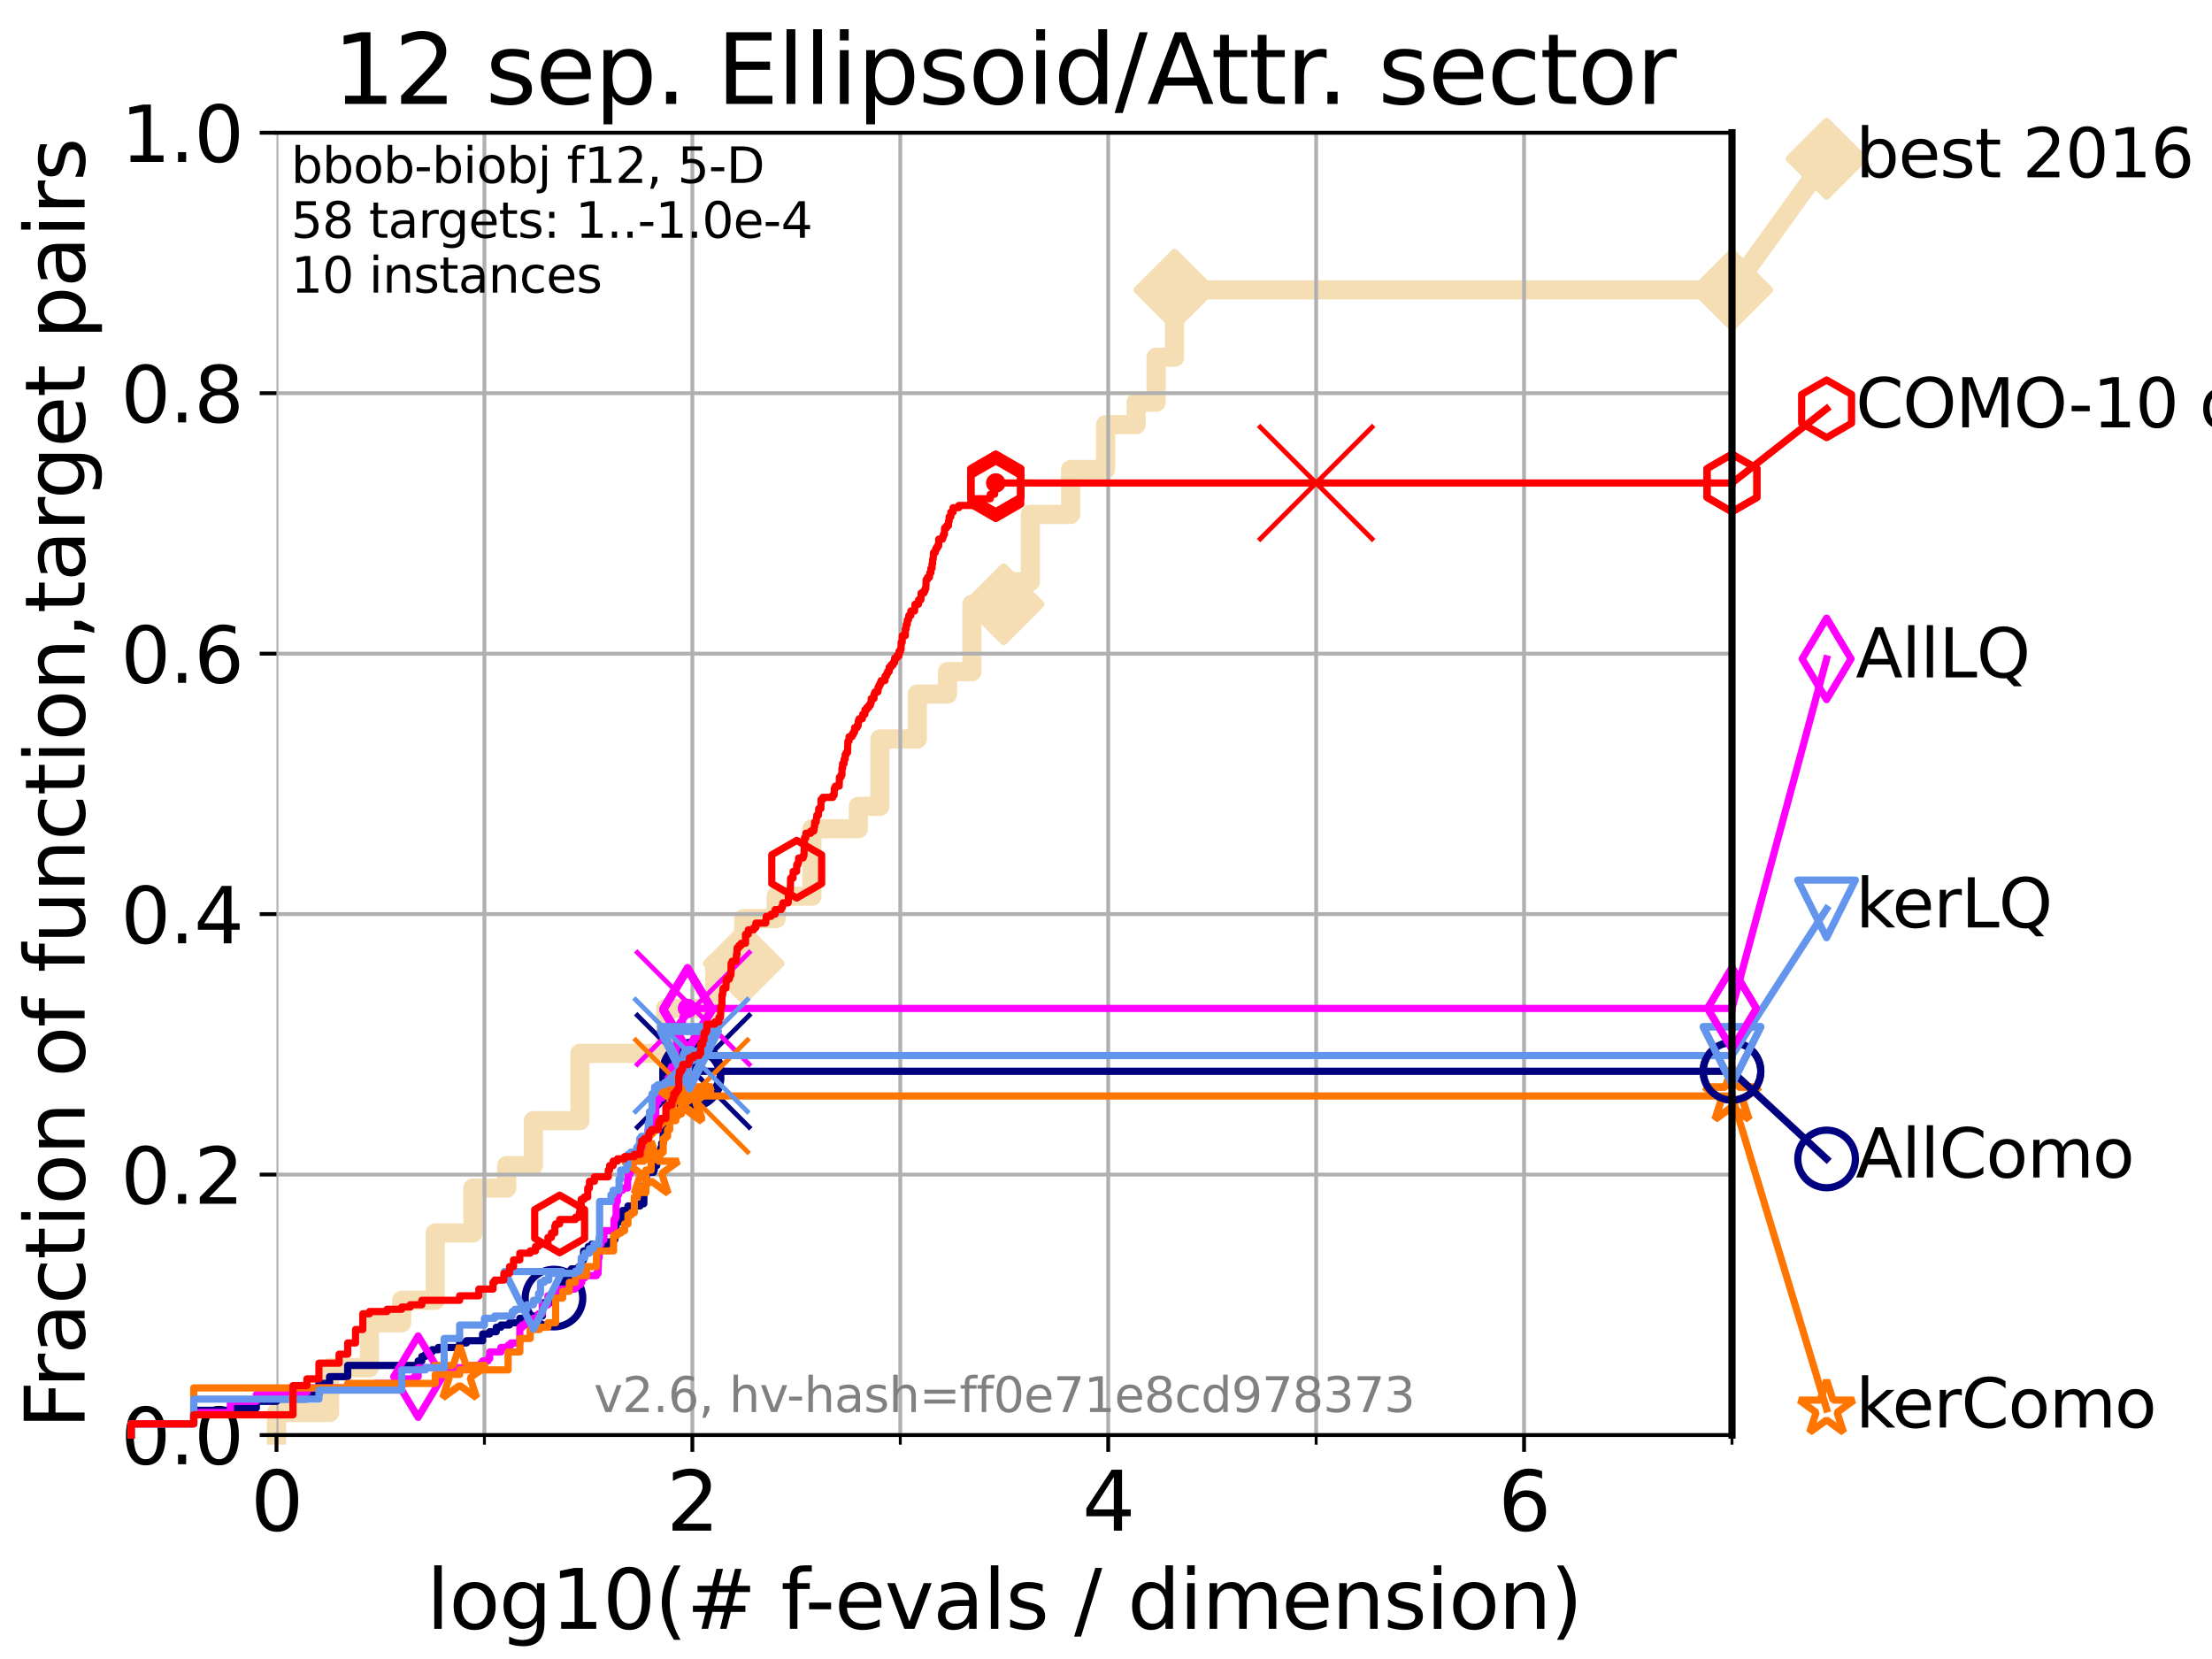 <?xml version="1.0" encoding="utf-8" standalone="no"?>
<!DOCTYPE svg PUBLIC "-//W3C//DTD SVG 1.1//EN"
  "http://www.w3.org/Graphics/SVG/1.1/DTD/svg11.dtd">
<svg xmlns:xlink="http://www.w3.org/1999/xlink" width="460.8pt" height="345.6pt" viewBox="0 0 460.8 345.6" xmlns="http://www.w3.org/2000/svg" version="1.1">
 <defs>
  <style type="text/css">*{stroke-linejoin: round; stroke-linecap: butt}</style>
 </defs>
 <g id="figure_1">
  <g id="patch_1">
   <path d="M 0 345.6 
L 460.8 345.6 
L 460.8 0 
L 0 0 
z
" style="fill: #ffffff"/>
  </g>
  <g id="axes_1">
   <g id="patch_2">
    <path d="M 57.6 298.944 
L 360.806 298.944 
L 360.806 27.648 
L 57.6 27.648 
z
" style="fill: #ffffff"/>
   </g>
   <g id="line2d_1">
    <path d="M 57.6 298.944 
L 57.6 294.266 
L 68.657 294.266 
L 68.657 284.911 
L 76.969 284.911 
L 76.969 275.556 
L 83.678 275.556 
L 83.678 270.879 
L 90.668 270.879 
L 90.668 256.846 
L 98.51 256.846 
L 98.51 247.491 
L 105.559 247.491 
L 105.559 242.814 
L 111.117 242.814 
L 111.117 233.459 
L 120.814 233.459 
L 120.814 219.426 
L 138.668 219.426 
L 138.668 210.071 
L 148.904 210.071 
L 148.904 200.716 
L 154.929 200.716 
L 154.929 191.361 
L 161.692 191.361 
L 161.692 186.684 
L 169.145 186.684 
L 169.145 172.651 
L 178.806 172.651 
L 178.806 167.974 
L 183.306 167.974 
L 183.306 153.941 
L 191.097 153.941 
L 191.097 144.586 
L 197.39 144.586 
L 197.39 139.908 
L 202.468 139.908 
L 202.468 125.876 
L 209.071 125.876 
L 209.071 121.198 
L 214.636 121.198 
L 214.636 107.166 
L 223.031 107.166 
L 223.031 97.811 
L 230.313 97.811 
L 230.313 88.456 
L 236.678 88.456 
L 236.678 83.778 
L 240.847 83.778 
L 240.847 74.423 
L 244.683 74.423 
L 244.683 60.391 
L 360.806 60.391 
" style="fill: none; stroke: #f5deb3; stroke-width: 4; stroke-linecap: square"/>
   </g>
   <g id="line2d_2">
    <defs>
     <path id="m6400d2119a" d="M -0 7.778 
L 7.778 0 
L 0 -7.778 
L -7.778 -0 
z
" style="stroke: #f5deb3; stroke-width: 1.5; stroke-linejoin: miter"/>
    </defs>
    <g>
     <use xlink:href="#m6400d2119a" x="154.929" y="200.716" style="fill: #f5deb3; stroke: #f5deb3; stroke-width: 1.5; stroke-linejoin: miter"/>
     <use xlink:href="#m6400d2119a" x="209.071" y="125.876" style="fill: #f5deb3; stroke: #f5deb3; stroke-width: 1.5; stroke-linejoin: miter"/>
     <use xlink:href="#m6400d2119a" x="244.683" y="60.391" style="fill: #f5deb3; stroke: #f5deb3; stroke-width: 1.5; stroke-linejoin: miter"/>
     <use xlink:href="#m6400d2119a" x="244.683" y="60.391" style="fill: #f5deb3; stroke: #f5deb3; stroke-width: 1.5; stroke-linejoin: miter"/>
     <use xlink:href="#m6400d2119a" x="360.806" y="60.391" style="fill: #f5deb3; stroke: #f5deb3; stroke-width: 1.5; stroke-linejoin: miter"/>
    </g>
   </g>
   <g id="line2d_3">
    <path style="fill: none; stroke: #f5deb3; stroke-width: 4; stroke-linecap: square"/>
    <g/>
   </g>
   <g id="line2d_4">
    <path d="M 360.806 60.391 
L 380.515 33.074 
" style="fill: none; stroke: #f5deb3; stroke-width: 4; stroke-linecap: square"/>
    <g>
     <use xlink:href="#m6400d2119a" x="360.806" y="60.391" style="fill: #f5deb3; stroke: #f5deb3; stroke-width: 1.5; stroke-linejoin: miter"/>
     <use xlink:href="#m6400d2119a" x="380.515" y="33.074" style="fill: #f5deb3; stroke: #f5deb3; stroke-width: 1.5; stroke-linejoin: miter"/>
    </g>
   </g>
   <g id="matplotlib.axis_1">
    <g id="xtick_1">
     <g id="line2d_5">
      <path d="M 57.6 298.944 
L 57.6 27.648 
" clip-path="url(#p42697aa057)" style="fill: none; stroke: #b0b0b0; stroke-width: 0.8; stroke-linecap: square"/>
     </g>
     <g id="line2d_6">
      <defs>
       <path id="mfbcbf78016" d="M 0 0 
L 0 3.5 
" style="stroke: #000000; stroke-width: 0.8"/>
      </defs>
      <g>
       <use xlink:href="#mfbcbf78016" x="57.6" y="298.944" style="stroke: #000000; stroke-width: 0.8"/>
      </g>
     </g>
     <g id="text_1">
      <!-- 0 -->
      <g transform="translate(52.192 318.861) scale(0.17 -0.17)">
       <defs>
        <path id="DejaVuSans-30" d="M 2034 4250 
Q 1547 4250 1301 3770 
Q 1056 3291 1056 2328 
Q 1056 1369 1301 889 
Q 1547 409 2034 409 
Q 2525 409 2770 889 
Q 3016 1369 3016 2328 
Q 3016 3291 2770 3770 
Q 2525 4250 2034 4250 
z
M 2034 4750 
Q 2819 4750 3233 4129 
Q 3647 3509 3647 2328 
Q 3647 1150 3233 529 
Q 2819 -91 2034 -91 
Q 1250 -91 836 529 
Q 422 1150 422 2328 
Q 422 3509 836 4129 
Q 1250 4750 2034 4750 
z
" transform="scale(0.016)"/>
       </defs>
       <use xlink:href="#DejaVuSans-30"/>
      </g>
     </g>
    </g>
    <g id="xtick_2">
     <g id="line2d_7">
      <path d="M 144.23 298.944 
L 144.23 27.648 
" clip-path="url(#p42697aa057)" style="fill: none; stroke: #b0b0b0; stroke-width: 0.8; stroke-linecap: square"/>
     </g>
     <g id="line2d_8">
      <g>
       <use xlink:href="#mfbcbf78016" x="144.23" y="298.944" style="stroke: #000000; stroke-width: 0.8"/>
      </g>
     </g>
     <g id="text_2">
      <!-- 2 -->
      <g transform="translate(138.822 318.861) scale(0.17 -0.17)">
       <defs>
        <path id="DejaVuSans-32" d="M 1228 531 
L 3431 531 
L 3431 0 
L 469 0 
L 469 531 
Q 828 903 1448 1529 
Q 2069 2156 2228 2338 
Q 2531 2678 2651 2914 
Q 2772 3150 2772 3378 
Q 2772 3750 2511 3984 
Q 2250 4219 1831 4219 
Q 1534 4219 1204 4116 
Q 875 4013 500 3803 
L 500 4441 
Q 881 4594 1212 4672 
Q 1544 4750 1819 4750 
Q 2544 4750 2975 4387 
Q 3406 4025 3406 3419 
Q 3406 3131 3298 2873 
Q 3191 2616 2906 2266 
Q 2828 2175 2409 1742 
Q 1991 1309 1228 531 
z
" transform="scale(0.016)"/>
       </defs>
       <use xlink:href="#DejaVuSans-32"/>
      </g>
     </g>
    </g>
    <g id="xtick_3">
     <g id="line2d_9">
      <path d="M 230.861 298.944 
L 230.861 27.648 
" clip-path="url(#p42697aa057)" style="fill: none; stroke: #b0b0b0; stroke-width: 0.8; stroke-linecap: square"/>
     </g>
     <g id="line2d_10">
      <g>
       <use xlink:href="#mfbcbf78016" x="230.861" y="298.944" style="stroke: #000000; stroke-width: 0.8"/>
      </g>
     </g>
     <g id="text_3">
      <!-- 4 -->
      <g transform="translate(225.453 318.861) scale(0.17 -0.17)">
       <defs>
        <path id="DejaVuSans-34" d="M 2419 4116 
L 825 1625 
L 2419 1625 
L 2419 4116 
z
M 2253 4666 
L 3047 4666 
L 3047 1625 
L 3713 1625 
L 3713 1100 
L 3047 1100 
L 3047 0 
L 2419 0 
L 2419 1100 
L 313 1100 
L 313 1709 
L 2253 4666 
z
" transform="scale(0.016)"/>
       </defs>
       <use xlink:href="#DejaVuSans-34"/>
      </g>
     </g>
    </g>
    <g id="xtick_4">
     <g id="line2d_11">
      <path d="M 317.491 298.944 
L 317.491 27.648 
" clip-path="url(#p42697aa057)" style="fill: none; stroke: #b0b0b0; stroke-width: 0.8; stroke-linecap: square"/>
     </g>
     <g id="line2d_12">
      <g>
       <use xlink:href="#mfbcbf78016" x="317.491" y="298.944" style="stroke: #000000; stroke-width: 0.8"/>
      </g>
     </g>
     <g id="text_4">
      <!-- 6 -->
      <g transform="translate(312.083 318.861) scale(0.17 -0.17)">
       <defs>
        <path id="DejaVuSans-36" d="M 2113 2584 
Q 1688 2584 1439 2293 
Q 1191 2003 1191 1497 
Q 1191 994 1439 701 
Q 1688 409 2113 409 
Q 2538 409 2786 701 
Q 3034 994 3034 1497 
Q 3034 2003 2786 2293 
Q 2538 2584 2113 2584 
z
M 3366 4563 
L 3366 3988 
Q 3128 4100 2886 4159 
Q 2644 4219 2406 4219 
Q 1781 4219 1451 3797 
Q 1122 3375 1075 2522 
Q 1259 2794 1537 2939 
Q 1816 3084 2150 3084 
Q 2853 3084 3261 2657 
Q 3669 2231 3669 1497 
Q 3669 778 3244 343 
Q 2819 -91 2113 -91 
Q 1303 -91 875 529 
Q 447 1150 447 2328 
Q 447 3434 972 4092 
Q 1497 4750 2381 4750 
Q 2619 4750 2861 4703 
Q 3103 4656 3366 4563 
z
" transform="scale(0.016)"/>
       </defs>
       <use xlink:href="#DejaVuSans-36"/>
      </g>
     </g>
    </g>
    <g id="xtick_5">
     <g id="line2d_13">
      <path d="M 100.915 298.944 
L 100.915 27.648 
" clip-path="url(#p42697aa057)" style="fill: none; stroke: #b0b0b0; stroke-width: 0.8; stroke-linecap: square"/>
     </g>
     <g id="line2d_14">
      <defs>
       <path id="mcaa62bd053" d="M 0 0 
L 0 2 
" style="stroke: #000000; stroke-width: 0.6"/>
      </defs>
      <g>
       <use xlink:href="#mcaa62bd053" x="100.915" y="298.944" style="stroke: #000000; stroke-width: 0.6"/>
      </g>
     </g>
    </g>
    <g id="xtick_6">
     <g id="line2d_15">
      <path d="M 187.546 298.944 
L 187.546 27.648 
" clip-path="url(#p42697aa057)" style="fill: none; stroke: #b0b0b0; stroke-width: 0.8; stroke-linecap: square"/>
     </g>
     <g id="line2d_16">
      <g>
       <use xlink:href="#mcaa62bd053" x="187.546" y="298.944" style="stroke: #000000; stroke-width: 0.6"/>
      </g>
     </g>
    </g>
    <g id="xtick_7">
     <g id="line2d_17">
      <path d="M 274.176 298.944 
L 274.176 27.648 
" clip-path="url(#p42697aa057)" style="fill: none; stroke: #b0b0b0; stroke-width: 0.8; stroke-linecap: square"/>
     </g>
     <g id="line2d_18">
      <g>
       <use xlink:href="#mcaa62bd053" x="274.176" y="298.944" style="stroke: #000000; stroke-width: 0.6"/>
      </g>
     </g>
    </g>
    <g id="xtick_8">
     <g id="line2d_19">
      <path d="M 360.806 298.944 
L 360.806 27.648 
" clip-path="url(#p42697aa057)" style="fill: none; stroke: #b0b0b0; stroke-width: 0.8; stroke-linecap: square"/>
     </g>
     <g id="line2d_20">
      <g>
       <use xlink:href="#mcaa62bd053" x="360.806" y="298.944" style="stroke: #000000; stroke-width: 0.6"/>
      </g>
     </g>
    </g>
    <g id="text_5">
     <!-- log10(# f-evals / dimension) -->
     <g transform="translate(88.823 339.314) scale(0.17 -0.17)">
      <defs>
       <path id="DejaVuSans-6c" d="M 603 4863 
L 1178 4863 
L 1178 0 
L 603 0 
L 603 4863 
z
" transform="scale(0.016)"/>
       <path id="DejaVuSans-6f" d="M 1959 3097 
Q 1497 3097 1228 2736 
Q 959 2375 959 1747 
Q 959 1119 1226 758 
Q 1494 397 1959 397 
Q 2419 397 2687 759 
Q 2956 1122 2956 1747 
Q 2956 2369 2687 2733 
Q 2419 3097 1959 3097 
z
M 1959 3584 
Q 2709 3584 3137 3096 
Q 3566 2609 3566 1747 
Q 3566 888 3137 398 
Q 2709 -91 1959 -91 
Q 1206 -91 779 398 
Q 353 888 353 1747 
Q 353 2609 779 3096 
Q 1206 3584 1959 3584 
z
" transform="scale(0.016)"/>
       <path id="DejaVuSans-67" d="M 2906 1791 
Q 2906 2416 2648 2759 
Q 2391 3103 1925 3103 
Q 1463 3103 1205 2759 
Q 947 2416 947 1791 
Q 947 1169 1205 825 
Q 1463 481 1925 481 
Q 2391 481 2648 825 
Q 2906 1169 2906 1791 
z
M 3481 434 
Q 3481 -459 3084 -895 
Q 2688 -1331 1869 -1331 
Q 1566 -1331 1297 -1286 
Q 1028 -1241 775 -1147 
L 775 -588 
Q 1028 -725 1275 -790 
Q 1522 -856 1778 -856 
Q 2344 -856 2625 -561 
Q 2906 -266 2906 331 
L 2906 616 
Q 2728 306 2450 153 
Q 2172 0 1784 0 
Q 1141 0 747 490 
Q 353 981 353 1791 
Q 353 2603 747 3093 
Q 1141 3584 1784 3584 
Q 2172 3584 2450 3431 
Q 2728 3278 2906 2969 
L 2906 3500 
L 3481 3500 
L 3481 434 
z
" transform="scale(0.016)"/>
       <path id="DejaVuSans-31" d="M 794 531 
L 1825 531 
L 1825 4091 
L 703 3866 
L 703 4441 
L 1819 4666 
L 2450 4666 
L 2450 531 
L 3481 531 
L 3481 0 
L 794 0 
L 794 531 
z
" transform="scale(0.016)"/>
       <path id="DejaVuSans-28" d="M 1984 4856 
Q 1566 4138 1362 3434 
Q 1159 2731 1159 2009 
Q 1159 1288 1364 580 
Q 1569 -128 1984 -844 
L 1484 -844 
Q 1016 -109 783 600 
Q 550 1309 550 2009 
Q 550 2706 781 3412 
Q 1013 4119 1484 4856 
L 1984 4856 
z
" transform="scale(0.016)"/>
       <path id="DejaVuSans-23" d="M 3272 2816 
L 2363 2816 
L 2100 1772 
L 3016 1772 
L 3272 2816 
z
M 2803 4594 
L 2478 3297 
L 3391 3297 
L 3719 4594 
L 4219 4594 
L 3897 3297 
L 4872 3297 
L 4872 2816 
L 3775 2816 
L 3519 1772 
L 4513 1772 
L 4513 1294 
L 3397 1294 
L 3072 0 
L 2572 0 
L 2894 1294 
L 1978 1294 
L 1656 0 
L 1153 0 
L 1478 1294 
L 494 1294 
L 494 1772 
L 1594 1772 
L 1856 2816 
L 850 2816 
L 850 3297 
L 1978 3297 
L 2297 4594 
L 2803 4594 
z
" transform="scale(0.016)"/>
       <path id="DejaVuSans-20" transform="scale(0.016)"/>
       <path id="DejaVuSans-66" d="M 2375 4863 
L 2375 4384 
L 1825 4384 
Q 1516 4384 1395 4259 
Q 1275 4134 1275 3809 
L 1275 3500 
L 2222 3500 
L 2222 3053 
L 1275 3053 
L 1275 0 
L 697 0 
L 697 3053 
L 147 3053 
L 147 3500 
L 697 3500 
L 697 3744 
Q 697 4328 969 4595 
Q 1241 4863 1831 4863 
L 2375 4863 
z
" transform="scale(0.016)"/>
       <path id="DejaVuSans-2d" d="M 313 2009 
L 1997 2009 
L 1997 1497 
L 313 1497 
L 313 2009 
z
" transform="scale(0.016)"/>
       <path id="DejaVuSans-65" d="M 3597 1894 
L 3597 1613 
L 953 1613 
Q 991 1019 1311 708 
Q 1631 397 2203 397 
Q 2534 397 2845 478 
Q 3156 559 3463 722 
L 3463 178 
Q 3153 47 2828 -22 
Q 2503 -91 2169 -91 
Q 1331 -91 842 396 
Q 353 884 353 1716 
Q 353 2575 817 3079 
Q 1281 3584 2069 3584 
Q 2775 3584 3186 3129 
Q 3597 2675 3597 1894 
z
M 3022 2063 
Q 3016 2534 2758 2815 
Q 2500 3097 2075 3097 
Q 1594 3097 1305 2825 
Q 1016 2553 972 2059 
L 3022 2063 
z
" transform="scale(0.016)"/>
       <path id="DejaVuSans-76" d="M 191 3500 
L 800 3500 
L 1894 563 
L 2988 3500 
L 3597 3500 
L 2284 0 
L 1503 0 
L 191 3500 
z
" transform="scale(0.016)"/>
       <path id="DejaVuSans-61" d="M 2194 1759 
Q 1497 1759 1228 1600 
Q 959 1441 959 1056 
Q 959 750 1161 570 
Q 1363 391 1709 391 
Q 2188 391 2477 730 
Q 2766 1069 2766 1631 
L 2766 1759 
L 2194 1759 
z
M 3341 1997 
L 3341 0 
L 2766 0 
L 2766 531 
Q 2569 213 2275 61 
Q 1981 -91 1556 -91 
Q 1019 -91 701 211 
Q 384 513 384 1019 
Q 384 1609 779 1909 
Q 1175 2209 1959 2209 
L 2766 2209 
L 2766 2266 
Q 2766 2663 2505 2880 
Q 2244 3097 1772 3097 
Q 1472 3097 1187 3025 
Q 903 2953 641 2809 
L 641 3341 
Q 956 3463 1253 3523 
Q 1550 3584 1831 3584 
Q 2591 3584 2966 3190 
Q 3341 2797 3341 1997 
z
" transform="scale(0.016)"/>
       <path id="DejaVuSans-73" d="M 2834 3397 
L 2834 2853 
Q 2591 2978 2328 3040 
Q 2066 3103 1784 3103 
Q 1356 3103 1142 2972 
Q 928 2841 928 2578 
Q 928 2378 1081 2264 
Q 1234 2150 1697 2047 
L 1894 2003 
Q 2506 1872 2764 1633 
Q 3022 1394 3022 966 
Q 3022 478 2636 193 
Q 2250 -91 1575 -91 
Q 1294 -91 989 -36 
Q 684 19 347 128 
L 347 722 
Q 666 556 975 473 
Q 1284 391 1588 391 
Q 1994 391 2212 530 
Q 2431 669 2431 922 
Q 2431 1156 2273 1281 
Q 2116 1406 1581 1522 
L 1381 1569 
Q 847 1681 609 1914 
Q 372 2147 372 2553 
Q 372 3047 722 3315 
Q 1072 3584 1716 3584 
Q 2034 3584 2315 3537 
Q 2597 3491 2834 3397 
z
" transform="scale(0.016)"/>
       <path id="DejaVuSans-2f" d="M 1625 4666 
L 2156 4666 
L 531 -594 
L 0 -594 
L 1625 4666 
z
" transform="scale(0.016)"/>
       <path id="DejaVuSans-64" d="M 2906 2969 
L 2906 4863 
L 3481 4863 
L 3481 0 
L 2906 0 
L 2906 525 
Q 2725 213 2448 61 
Q 2172 -91 1784 -91 
Q 1150 -91 751 415 
Q 353 922 353 1747 
Q 353 2572 751 3078 
Q 1150 3584 1784 3584 
Q 2172 3584 2448 3432 
Q 2725 3281 2906 2969 
z
M 947 1747 
Q 947 1113 1208 752 
Q 1469 391 1925 391 
Q 2381 391 2643 752 
Q 2906 1113 2906 1747 
Q 2906 2381 2643 2742 
Q 2381 3103 1925 3103 
Q 1469 3103 1208 2742 
Q 947 2381 947 1747 
z
" transform="scale(0.016)"/>
       <path id="DejaVuSans-69" d="M 603 3500 
L 1178 3500 
L 1178 0 
L 603 0 
L 603 3500 
z
M 603 4863 
L 1178 4863 
L 1178 4134 
L 603 4134 
L 603 4863 
z
" transform="scale(0.016)"/>
       <path id="DejaVuSans-6d" d="M 3328 2828 
Q 3544 3216 3844 3400 
Q 4144 3584 4550 3584 
Q 5097 3584 5394 3201 
Q 5691 2819 5691 2113 
L 5691 0 
L 5113 0 
L 5113 2094 
Q 5113 2597 4934 2840 
Q 4756 3084 4391 3084 
Q 3944 3084 3684 2787 
Q 3425 2491 3425 1978 
L 3425 0 
L 2847 0 
L 2847 2094 
Q 2847 2600 2669 2842 
Q 2491 3084 2119 3084 
Q 1678 3084 1418 2786 
Q 1159 2488 1159 1978 
L 1159 0 
L 581 0 
L 581 3500 
L 1159 3500 
L 1159 2956 
Q 1356 3278 1631 3431 
Q 1906 3584 2284 3584 
Q 2666 3584 2933 3390 
Q 3200 3197 3328 2828 
z
" transform="scale(0.016)"/>
       <path id="DejaVuSans-6e" d="M 3513 2113 
L 3513 0 
L 2938 0 
L 2938 2094 
Q 2938 2591 2744 2837 
Q 2550 3084 2163 3084 
Q 1697 3084 1428 2787 
Q 1159 2491 1159 1978 
L 1159 0 
L 581 0 
L 581 3500 
L 1159 3500 
L 1159 2956 
Q 1366 3272 1645 3428 
Q 1925 3584 2291 3584 
Q 2894 3584 3203 3211 
Q 3513 2838 3513 2113 
z
" transform="scale(0.016)"/>
       <path id="DejaVuSans-29" d="M 513 4856 
L 1013 4856 
Q 1481 4119 1714 3412 
Q 1947 2706 1947 2009 
Q 1947 1309 1714 600 
Q 1481 -109 1013 -844 
L 513 -844 
Q 928 -128 1133 580 
Q 1338 1288 1338 2009 
Q 1338 2731 1133 3434 
Q 928 4138 513 4856 
z
" transform="scale(0.016)"/>
      </defs>
      <use xlink:href="#DejaVuSans-6c"/>
      <use xlink:href="#DejaVuSans-6f" x="27.783"/>
      <use xlink:href="#DejaVuSans-67" x="88.965"/>
      <use xlink:href="#DejaVuSans-31" x="152.441"/>
      <use xlink:href="#DejaVuSans-30" x="216.064"/>
      <use xlink:href="#DejaVuSans-28" x="279.688"/>
      <use xlink:href="#DejaVuSans-23" x="318.701"/>
      <use xlink:href="#DejaVuSans-20" x="402.49"/>
      <use xlink:href="#DejaVuSans-66" x="434.277"/>
      <use xlink:href="#DejaVuSans-2d" x="463.982"/>
      <use xlink:href="#DejaVuSans-65" x="500.066"/>
      <use xlink:href="#DejaVuSans-76" x="561.59"/>
      <use xlink:href="#DejaVuSans-61" x="620.77"/>
      <use xlink:href="#DejaVuSans-6c" x="682.049"/>
      <use xlink:href="#DejaVuSans-73" x="709.832"/>
      <use xlink:href="#DejaVuSans-20" x="761.932"/>
      <use xlink:href="#DejaVuSans-2f" x="793.719"/>
      <use xlink:href="#DejaVuSans-20" x="827.41"/>
      <use xlink:href="#DejaVuSans-64" x="859.197"/>
      <use xlink:href="#DejaVuSans-69" x="922.674"/>
      <use xlink:href="#DejaVuSans-6d" x="950.457"/>
      <use xlink:href="#DejaVuSans-65" x="1047.869"/>
      <use xlink:href="#DejaVuSans-6e" x="1109.393"/>
      <use xlink:href="#DejaVuSans-73" x="1172.771"/>
      <use xlink:href="#DejaVuSans-69" x="1224.871"/>
      <use xlink:href="#DejaVuSans-6f" x="1252.654"/>
      <use xlink:href="#DejaVuSans-6e" x="1313.836"/>
      <use xlink:href="#DejaVuSans-29" x="1377.215"/>
     </g>
    </g>
   </g>
   <g id="matplotlib.axis_2">
    <g id="ytick_1">
     <g id="line2d_21">
      <path d="M 57.6 298.944 
L 360.806 298.944 
" clip-path="url(#p42697aa057)" style="fill: none; stroke: #b0b0b0; stroke-width: 0.8; stroke-linecap: square"/>
     </g>
     <g id="line2d_22">
      <defs>
       <path id="mcfc09f5aca" d="M 0 0 
L -3.5 0 
" style="stroke: #000000; stroke-width: 0.8"/>
      </defs>
      <g>
       <use xlink:href="#mcfc09f5aca" x="57.6" y="298.944" style="stroke: #000000; stroke-width: 0.8"/>
      </g>
     </g>
     <g id="text_6">
      <!-- 0.0 -->
      <g transform="translate(25.155 305.023) scale(0.16 -0.16)">
       <defs>
        <path id="DejaVuSans-2e" d="M 684 794 
L 1344 794 
L 1344 0 
L 684 0 
L 684 794 
z
" transform="scale(0.016)"/>
       </defs>
       <use xlink:href="#DejaVuSans-30"/>
       <use xlink:href="#DejaVuSans-2e" x="63.623"/>
       <use xlink:href="#DejaVuSans-30" x="95.41"/>
      </g>
     </g>
    </g>
    <g id="ytick_2">
     <g id="line2d_23">
      <path d="M 57.6 244.685 
L 360.806 244.685 
" clip-path="url(#p42697aa057)" style="fill: none; stroke: #b0b0b0; stroke-width: 0.8; stroke-linecap: square"/>
     </g>
     <g id="line2d_24">
      <g>
       <use xlink:href="#mcfc09f5aca" x="57.6" y="244.685" style="stroke: #000000; stroke-width: 0.8"/>
      </g>
     </g>
     <g id="text_7">
      <!-- 0.2 -->
      <g transform="translate(25.155 250.764) scale(0.16 -0.16)">
       <use xlink:href="#DejaVuSans-30"/>
       <use xlink:href="#DejaVuSans-2e" x="63.623"/>
       <use xlink:href="#DejaVuSans-32" x="95.41"/>
      </g>
     </g>
    </g>
    <g id="ytick_3">
     <g id="line2d_25">
      <path d="M 57.6 190.426 
L 360.806 190.426 
" clip-path="url(#p42697aa057)" style="fill: none; stroke: #b0b0b0; stroke-width: 0.8; stroke-linecap: square"/>
     </g>
     <g id="line2d_26">
      <g>
       <use xlink:href="#mcfc09f5aca" x="57.6" y="190.426" style="stroke: #000000; stroke-width: 0.8"/>
      </g>
     </g>
     <g id="text_8">
      <!-- 0.4 -->
      <g transform="translate(25.155 196.504) scale(0.16 -0.16)">
       <use xlink:href="#DejaVuSans-30"/>
       <use xlink:href="#DejaVuSans-2e" x="63.623"/>
       <use xlink:href="#DejaVuSans-34" x="95.41"/>
      </g>
     </g>
    </g>
    <g id="ytick_4">
     <g id="line2d_27">
      <path d="M 57.6 136.166 
L 360.806 136.166 
" clip-path="url(#p42697aa057)" style="fill: none; stroke: #b0b0b0; stroke-width: 0.8; stroke-linecap: square"/>
     </g>
     <g id="line2d_28">
      <g>
       <use xlink:href="#mcfc09f5aca" x="57.6" y="136.166" style="stroke: #000000; stroke-width: 0.8"/>
      </g>
     </g>
     <g id="text_9">
      <!-- 0.6 -->
      <g transform="translate(25.155 142.245) scale(0.16 -0.16)">
       <use xlink:href="#DejaVuSans-30"/>
       <use xlink:href="#DejaVuSans-2e" x="63.623"/>
       <use xlink:href="#DejaVuSans-36" x="95.41"/>
      </g>
     </g>
    </g>
    <g id="ytick_5">
     <g id="line2d_29">
      <path d="M 57.6 81.907 
L 360.806 81.907 
" clip-path="url(#p42697aa057)" style="fill: none; stroke: #b0b0b0; stroke-width: 0.8; stroke-linecap: square"/>
     </g>
     <g id="line2d_30">
      <g>
       <use xlink:href="#mcfc09f5aca" x="57.6" y="81.907" style="stroke: #000000; stroke-width: 0.8"/>
      </g>
     </g>
     <g id="text_10">
      <!-- 0.8 -->
      <g transform="translate(25.155 87.986) scale(0.16 -0.16)">
       <defs>
        <path id="DejaVuSans-38" d="M 2034 2216 
Q 1584 2216 1326 1975 
Q 1069 1734 1069 1313 
Q 1069 891 1326 650 
Q 1584 409 2034 409 
Q 2484 409 2743 651 
Q 3003 894 3003 1313 
Q 3003 1734 2745 1975 
Q 2488 2216 2034 2216 
z
M 1403 2484 
Q 997 2584 770 2862 
Q 544 3141 544 3541 
Q 544 4100 942 4425 
Q 1341 4750 2034 4750 
Q 2731 4750 3128 4425 
Q 3525 4100 3525 3541 
Q 3525 3141 3298 2862 
Q 3072 2584 2669 2484 
Q 3125 2378 3379 2068 
Q 3634 1759 3634 1313 
Q 3634 634 3220 271 
Q 2806 -91 2034 -91 
Q 1263 -91 848 271 
Q 434 634 434 1313 
Q 434 1759 690 2068 
Q 947 2378 1403 2484 
z
M 1172 3481 
Q 1172 3119 1398 2916 
Q 1625 2713 2034 2713 
Q 2441 2713 2670 2916 
Q 2900 3119 2900 3481 
Q 2900 3844 2670 4047 
Q 2441 4250 2034 4250 
Q 1625 4250 1398 4047 
Q 1172 3844 1172 3481 
z
" transform="scale(0.016)"/>
       </defs>
       <use xlink:href="#DejaVuSans-30"/>
       <use xlink:href="#DejaVuSans-2e" x="63.623"/>
       <use xlink:href="#DejaVuSans-38" x="95.41"/>
      </g>
     </g>
    </g>
    <g id="ytick_6">
     <g id="line2d_31">
      <path d="M 57.6 27.648 
L 360.806 27.648 
" clip-path="url(#p42697aa057)" style="fill: none; stroke: #b0b0b0; stroke-width: 0.8; stroke-linecap: square"/>
     </g>
     <g id="line2d_32">
      <g>
       <use xlink:href="#mcfc09f5aca" x="57.6" y="27.648" style="stroke: #000000; stroke-width: 0.8"/>
      </g>
     </g>
     <g id="text_11">
      <!-- 1.0 -->
      <g transform="translate(25.155 33.727) scale(0.16 -0.16)">
       <use xlink:href="#DejaVuSans-31"/>
       <use xlink:href="#DejaVuSans-2e" x="63.623"/>
       <use xlink:href="#DejaVuSans-30" x="95.41"/>
      </g>
     </g>
    </g>
    <g id="text_12">
     <!-- Fraction of function,target pairs -->
     <g transform="translate(17.62 297.681) rotate(-90) scale(0.17 -0.17)">
      <defs>
       <path id="DejaVuSans-46" d="M 628 4666 
L 3309 4666 
L 3309 4134 
L 1259 4134 
L 1259 2759 
L 3109 2759 
L 3109 2228 
L 1259 2228 
L 1259 0 
L 628 0 
L 628 4666 
z
" transform="scale(0.016)"/>
       <path id="DejaVuSans-72" d="M 2631 2963 
Q 2534 3019 2420 3045 
Q 2306 3072 2169 3072 
Q 1681 3072 1420 2755 
Q 1159 2438 1159 1844 
L 1159 0 
L 581 0 
L 581 3500 
L 1159 3500 
L 1159 2956 
Q 1341 3275 1631 3429 
Q 1922 3584 2338 3584 
Q 2397 3584 2469 3576 
Q 2541 3569 2628 3553 
L 2631 2963 
z
" transform="scale(0.016)"/>
       <path id="DejaVuSans-63" d="M 3122 3366 
L 3122 2828 
Q 2878 2963 2633 3030 
Q 2388 3097 2138 3097 
Q 1578 3097 1268 2742 
Q 959 2388 959 1747 
Q 959 1106 1268 751 
Q 1578 397 2138 397 
Q 2388 397 2633 464 
Q 2878 531 3122 666 
L 3122 134 
Q 2881 22 2623 -34 
Q 2366 -91 2075 -91 
Q 1284 -91 818 406 
Q 353 903 353 1747 
Q 353 2603 823 3093 
Q 1294 3584 2113 3584 
Q 2378 3584 2631 3529 
Q 2884 3475 3122 3366 
z
" transform="scale(0.016)"/>
       <path id="DejaVuSans-74" d="M 1172 4494 
L 1172 3500 
L 2356 3500 
L 2356 3053 
L 1172 3053 
L 1172 1153 
Q 1172 725 1289 603 
Q 1406 481 1766 481 
L 2356 481 
L 2356 0 
L 1766 0 
Q 1100 0 847 248 
Q 594 497 594 1153 
L 594 3053 
L 172 3053 
L 172 3500 
L 594 3500 
L 594 4494 
L 1172 4494 
z
" transform="scale(0.016)"/>
       <path id="DejaVuSans-75" d="M 544 1381 
L 544 3500 
L 1119 3500 
L 1119 1403 
Q 1119 906 1312 657 
Q 1506 409 1894 409 
Q 2359 409 2629 706 
Q 2900 1003 2900 1516 
L 2900 3500 
L 3475 3500 
L 3475 0 
L 2900 0 
L 2900 538 
Q 2691 219 2414 64 
Q 2138 -91 1772 -91 
Q 1169 -91 856 284 
Q 544 659 544 1381 
z
M 1991 3584 
L 1991 3584 
z
" transform="scale(0.016)"/>
       <path id="DejaVuSans-2c" d="M 750 794 
L 1409 794 
L 1409 256 
L 897 -744 
L 494 -744 
L 750 256 
L 750 794 
z
" transform="scale(0.016)"/>
       <path id="DejaVuSans-70" d="M 1159 525 
L 1159 -1331 
L 581 -1331 
L 581 3500 
L 1159 3500 
L 1159 2969 
Q 1341 3281 1617 3432 
Q 1894 3584 2278 3584 
Q 2916 3584 3314 3078 
Q 3713 2572 3713 1747 
Q 3713 922 3314 415 
Q 2916 -91 2278 -91 
Q 1894 -91 1617 61 
Q 1341 213 1159 525 
z
M 3116 1747 
Q 3116 2381 2855 2742 
Q 2594 3103 2138 3103 
Q 1681 3103 1420 2742 
Q 1159 2381 1159 1747 
Q 1159 1113 1420 752 
Q 1681 391 2138 391 
Q 2594 391 2855 752 
Q 3116 1113 3116 1747 
z
" transform="scale(0.016)"/>
      </defs>
      <use xlink:href="#DejaVuSans-46"/>
      <use xlink:href="#DejaVuSans-72" x="50.27"/>
      <use xlink:href="#DejaVuSans-61" x="91.383"/>
      <use xlink:href="#DejaVuSans-63" x="152.662"/>
      <use xlink:href="#DejaVuSans-74" x="207.643"/>
      <use xlink:href="#DejaVuSans-69" x="246.852"/>
      <use xlink:href="#DejaVuSans-6f" x="274.635"/>
      <use xlink:href="#DejaVuSans-6e" x="335.816"/>
      <use xlink:href="#DejaVuSans-20" x="399.195"/>
      <use xlink:href="#DejaVuSans-6f" x="430.982"/>
      <use xlink:href="#DejaVuSans-66" x="492.164"/>
      <use xlink:href="#DejaVuSans-20" x="527.369"/>
      <use xlink:href="#DejaVuSans-66" x="559.156"/>
      <use xlink:href="#DejaVuSans-75" x="594.361"/>
      <use xlink:href="#DejaVuSans-6e" x="657.74"/>
      <use xlink:href="#DejaVuSans-63" x="721.119"/>
      <use xlink:href="#DejaVuSans-74" x="776.1"/>
      <use xlink:href="#DejaVuSans-69" x="815.309"/>
      <use xlink:href="#DejaVuSans-6f" x="843.092"/>
      <use xlink:href="#DejaVuSans-6e" x="904.273"/>
      <use xlink:href="#DejaVuSans-2c" x="967.652"/>
      <use xlink:href="#DejaVuSans-74" x="999.439"/>
      <use xlink:href="#DejaVuSans-61" x="1038.648"/>
      <use xlink:href="#DejaVuSans-72" x="1099.928"/>
      <use xlink:href="#DejaVuSans-67" x="1139.291"/>
      <use xlink:href="#DejaVuSans-65" x="1202.768"/>
      <use xlink:href="#DejaVuSans-74" x="1264.291"/>
      <use xlink:href="#DejaVuSans-20" x="1303.5"/>
      <use xlink:href="#DejaVuSans-70" x="1335.287"/>
      <use xlink:href="#DejaVuSans-61" x="1398.764"/>
      <use xlink:href="#DejaVuSans-69" x="1460.043"/>
      <use xlink:href="#DejaVuSans-72" x="1487.826"/>
      <use xlink:href="#DejaVuSans-73" x="1528.939"/>
     </g>
    </g>
   </g>
   <g id="line2d_33">
    <defs>
     <path id="m0b96c6cfb2" d="M 0 1.5 
C 0.398 1.5 0.779 1.342 1.061 1.061 
C 1.342 0.779 1.5 0.398 1.5 0 
C 1.5 -0.398 1.342 -0.779 1.061 -1.061 
C 0.779 -1.342 0.398 -1.5 0 -1.5 
C -0.398 -1.5 -0.779 -1.342 -1.061 -1.061 
C -1.342 -0.779 -1.5 -0.398 -1.5 0 
C -1.5 0.398 -1.342 0.779 -1.061 1.061 
C -0.779 1.342 -0.398 1.5 0 1.5 
z
" style="stroke: #f5deb3"/>
    </defs>
    <g>
     <use xlink:href="#m0b96c6cfb2" x="244.683" y="60.391" style="fill: #f5deb3; stroke: #f5deb3"/>
     <use xlink:href="#m0b96c6cfb2" x="244.683" y="60.391" style="fill: #f5deb3; stroke: #f5deb3"/>
    </g>
   </g>
   <g id="line2d_34">
    <defs>
     <path id="m107428bd66" d="M 0 1.5 
C 0.398 1.5 0.779 1.342 1.061 1.061 
C 1.342 0.779 1.5 0.398 1.5 0 
C 1.5 -0.398 1.342 -0.779 1.061 -1.061 
C 0.779 -1.342 0.398 -1.5 0 -1.5 
C -0.398 -1.5 -0.779 -1.342 -1.061 -1.061 
C -1.342 -0.779 -1.5 -0.398 -1.5 0 
C -1.5 0.398 -1.342 0.779 -1.061 1.061 
C -0.779 1.342 -0.398 1.5 0 1.5 
z
" style="stroke: #000080"/>
    </defs>
    <g>
     <use xlink:href="#m107428bd66" x="144.117" y="223.168" style="fill: #000080; stroke: #000080"/>
     <use xlink:href="#m107428bd66" x="144.117" y="223.168" style="fill: #000080; stroke: #000080"/>
    </g>
   </g>
   <g id="line2d_35">
    <path d="M 27.324 298.944 
L 27.324 296.605 
L 40.363 296.605 
L 40.363 293.799 
L 47.991 293.799 
L 47.991 293.331 
L 53.402 293.331 
L 53.402 291.928 
L 57.6 291.928 
L 57.6 291.46 
L 63.93 291.46 
L 63.93 290.524 
L 66.441 290.524 
L 66.441 288.186 
L 68.657 288.186 
L 68.657 286.782 
L 72.432 286.782 
L 72.432 284.444 
L 87.108 284.444 
L 87.108 283.508 
L 87.876 283.508 
L 87.876 282.573 
L 88.614 282.573 
L 88.614 282.105 
L 89.324 282.105 
L 89.324 281.637 
L 90.008 281.637 
L 90.008 281.169 
L 91.306 281.169 
L 91.306 280.702 
L 95.753 280.702 
L 95.753 279.766 
L 97.182 279.766 
L 97.182 279.298 
L 100.535 279.298 
L 100.535 277.895 
L 102.011 277.895 
L 102.011 277.427 
L 103.38 277.427 
L 103.38 276.492 
L 104.345 276.492 
L 104.345 276.024 
L 106.138 276.024 
L 106.138 275.556 
L 108.29 275.556 
L 108.29 274.621 
L 109.757 274.621 
L 109.757 274.153 
L 112.989 274.153 
L 112.989 271.814 
L 113.381 271.814 
L 113.381 271.347 
L 114.692 271.347 
L 114.692 270.411 
L 115.402 270.411 
L 115.402 269.476 
L 117.068 269.476 
L 117.068 267.605 
L 117.54 267.605 
L 117.54 266.669 
L 117.695 266.669 
L 117.695 265.734 
L 118.598 265.734 
L 118.598 264.798 
L 119.034 264.798 
L 119.034 264.33 
L 120.551 264.33 
L 120.551 263.863 
L 121.073 263.863 
L 121.073 263.395 
L 121.202 263.395 
L 121.202 262.459 
L 121.582 262.459 
L 121.582 260.588 
L 122.44 260.588 
L 122.44 260.121 
L 122.559 260.121 
L 122.559 259.653 
L 123.26 259.653 
L 123.26 259.185 
L 126.614 259.185 
L 126.614 258.717 
L 127.731 258.717 
L 127.731 258.25 
L 128.09 258.25 
L 128.178 256.379 
L 128.354 256.379 
L 128.354 254.508 
L 129.458 254.508 
L 129.458 253.104 
L 129.704 253.104 
L 129.704 252.169 
L 130.811 252.169 
L 130.811 251.233 
L 133.323 251.233 
L 133.323 250.766 
L 134.113 250.766 
L 134.177 247.024 
L 134.495 247.024 
L 134.495 246.556 
L 134.621 246.556 
L 134.684 244.217 
L 136.127 244.217 
L 136.127 243.749 
L 136.3 243.749 
L 136.3 242.814 
L 136.809 242.814 
L 136.809 241.878 
L 136.975 241.878 
L 136.975 240.943 
L 137.196 240.943 
L 137.196 240.007 
L 137.574 240.007 
L 137.681 239.072 
L 137.841 239.072 
L 137.841 238.136 
L 138.155 238.136 
L 138.155 235.798 
L 138.718 235.798 
L 138.718 233.459 
L 139.605 233.459 
L 139.605 231.12 
L 139.986 231.12 
L 139.986 229.717 
L 140.359 229.717 
L 140.359 228.781 
L 141.74 228.781 
L 141.74 228.313 
L 142.207 228.313 
L 142.207 227.378 
L 142.332 227.378 
L 142.332 226.442 
L 143.066 226.442 
L 143.066 225.975 
L 143.265 225.975 
L 143.265 225.507 
L 143.812 225.507 
L 143.812 224.571 
L 144.117 224.571 
L 144.117 223.168 
L 360.806 223.168 
L 360.806 223.168 
" style="fill: none; stroke: #000080; stroke-width: 1.5; stroke-linecap: square"/>
   </g>
   <g id="line2d_36">
    <defs>
     <path id="m905d2a8c39" d="M 0 6 
C 1.591 6 3.117 5.368 4.243 4.243 
C 5.368 3.117 6 1.591 6 0 
C 6 -1.591 5.368 -3.117 4.243 -4.243 
C 3.117 -5.368 1.591 -6 0 -6 
C -1.591 -6 -3.117 -5.368 -4.243 -4.243 
C -5.368 -3.117 -6 -1.591 -6 0 
C -6 1.591 -5.368 3.117 -4.243 4.243 
C -3.117 5.368 -1.591 6 0 6 
z
" style="stroke: #000080; stroke-width: 1.5"/>
    </defs>
    <g>
     <use xlink:href="#m905d2a8c39" x="115.402" y="270.411" style="fill-opacity: 0; stroke: #000080; stroke-width: 1.5"/>
     <use xlink:href="#m905d2a8c39" x="144.117" y="224.571" style="fill-opacity: 0; stroke: #000080; stroke-width: 1.5"/>
     <use xlink:href="#m905d2a8c39" x="144.117" y="224.571" style="fill-opacity: 0; stroke: #000080; stroke-width: 1.5"/>
     <use xlink:href="#m905d2a8c39" x="144.117" y="223.168" style="fill-opacity: 0; stroke: #000080; stroke-width: 1.5"/>
     <use xlink:href="#m905d2a8c39" x="144.117" y="223.168" style="fill-opacity: 0; stroke: #000080; stroke-width: 1.5"/>
     <use xlink:href="#m905d2a8c39" x="360.806" y="223.168" style="fill-opacity: 0; stroke: #000080; stroke-width: 1.5"/>
    </g>
   </g>
   <g id="line2d_37">
    <path style="fill: none; stroke: #000080; stroke-width: 1.5; stroke-linecap: square"/>
    <g/>
   </g>
   <g id="line2d_38">
    <path d="M 144.418 223.168 
" clip-path="url(#p42697aa057)" style="fill: none; stroke: #000080; stroke-width: 1.5; stroke-linecap: square"/>
    <defs>
     <path id="m2decd6c654" d="M -12 12 
L 12 -12 
M -12 -12 
L 12 12 
" style="stroke: #000080"/>
    </defs>
    <g clip-path="url(#p42697aa057)">
     <use xlink:href="#m2decd6c654" x="144.418" y="223.168" style="fill: #000080; stroke: #000080"/>
    </g>
   </g>
   <g id="line2d_39">
    <defs>
     <path id="m3c31335565" d="M 0 1.5 
C 0.398 1.5 0.779 1.342 1.061 1.061 
C 1.342 0.779 1.5 0.398 1.5 0 
C 1.5 -0.398 1.342 -0.779 1.061 -1.061 
C 0.779 -1.342 0.398 -1.5 0 -1.5 
C -0.398 -1.5 -0.779 -1.342 -1.061 -1.061 
C -1.342 -0.779 -1.5 -0.398 -1.5 0 
C -1.5 0.398 -1.342 0.779 -1.061 1.061 
C -0.779 1.342 -0.398 1.5 0 1.5 
z
" style="stroke: #ff00ff"/>
    </defs>
    <g>
     <use xlink:href="#m3c31335565" x="143.226" y="210.071" style="fill: #ff00ff; stroke: #ff00ff"/>
     <use xlink:href="#m3c31335565" x="143.226" y="210.071" style="fill: #ff00ff; stroke: #ff00ff"/>
    </g>
   </g>
   <g id="line2d_40">
    <path d="M 27.324 298.944 
L 27.324 296.605 
L 40.363 296.605 
L 40.363 294.266 
L 47.991 294.266 
L 47.991 291.928 
L 53.402 291.928 
L 53.402 290.524 
L 61.03 290.524 
L 61.03 290.057 
L 63.93 290.057 
L 63.93 289.121 
L 75.575 289.121 
L 75.575 288.653 
L 78.267 288.653 
L 78.267 288.186 
L 84.596 288.186 
L 84.596 287.25 
L 86.307 287.25 
L 86.307 286.782 
L 87.108 286.782 
L 87.108 284.911 
L 98.078 284.911 
L 98.078 284.444 
L 100.147 284.444 
L 100.147 283.976 
L 100.535 283.976 
L 100.535 283.508 
L 101.653 283.508 
L 101.653 283.04 
L 102.011 283.04 
L 102.011 281.637 
L 104.345 281.637 
L 104.345 280.702 
L 105.851 280.702 
L 105.851 280.234 
L 106.421 280.234 
L 106.421 279.766 
L 108.29 279.766 
L 108.29 276.492 
L 108.792 276.492 
L 108.792 276.024 
L 109.52 276.024 
L 109.52 275.556 
L 111.117 275.556 
L 111.117 274.621 
L 111.972 274.621 
L 111.972 274.153 
L 112.18 274.153 
L 112.18 273.685 
L 112.989 273.685 
L 112.989 271.814 
L 114.142 271.814 
L 114.142 269.943 
L 114.872 269.943 
L 114.872 269.476 
L 116.253 269.476 
L 116.253 269.008 
L 116.419 269.008 
L 116.419 268.54 
L 119.739 268.54 
L 119.739 268.072 
L 120.284 268.072 
L 120.284 267.605 
L 120.944 267.605 
L 120.944 267.137 
L 121.202 267.137 
L 121.202 266.201 
L 121.831 266.201 
L 121.831 265.734 
L 124.265 265.734 
L 124.265 265.266 
L 124.589 265.266 
L 124.695 261.992 
L 124.801 261.992 
L 124.907 259.185 
L 125.219 259.185 
L 125.322 258.25 
L 125.83 258.25 
L 125.83 256.379 
L 127.911 256.379 
L 127.911 254.04 
L 128.178 254.04 
L 128.178 253.572 
L 128.354 253.572 
L 128.354 250.298 
L 128.615 250.298 
L 128.615 248.895 
L 128.872 248.895 
L 128.872 247.959 
L 129.704 247.959 
L 129.704 247.491 
L 130.734 247.491 
L 130.734 245.62 
L 130.888 245.62 
L 130.888 244.685 
L 131.191 244.685 
L 131.191 244.217 
L 131.416 244.217 
L 131.416 243.282 
L 131.637 243.282 
L 131.637 242.346 
L 132.001 242.346 
L 132.001 241.878 
L 132.216 241.878 
L 132.216 240.943 
L 132.778 240.943 
L 132.778 239.072 
L 134.113 239.072 
L 134.113 238.604 
L 134.746 238.604 
L 134.746 237.669 
L 134.993 237.669 
L 134.993 235.33 
L 135.598 235.33 
L 135.598 234.862 
L 135.894 234.862 
L 135.894 234.394 
L 136.011 234.394 
L 136.069 232.991 
L 136.584 232.991 
L 136.641 229.717 
L 137.031 229.717 
L 137.086 228.781 
L 137.893 228.781 
L 137.893 227.846 
L 138.362 227.846 
L 138.362 227.378 
L 138.919 227.378 
L 139.018 225.039 
L 139.167 225.039 
L 139.167 224.571 
L 139.605 224.571 
L 139.701 222.7 
L 139.891 222.7 
L 139.891 222.233 
L 140.589 222.233 
L 140.68 220.362 
L 140.725 220.362 
L 140.816 218.491 
L 140.951 218.491 
L 140.951 216.152 
L 141.129 216.152 
L 141.129 213.813 
L 141.783 213.813 
L 141.783 212.878 
L 142.165 212.878 
L 142.248 211.942 
L 142.58 211.942 
L 142.621 210.539 
L 143.226 210.539 
L 143.226 210.071 
L 360.806 210.071 
L 360.806 210.071 
" style="fill: none; stroke: #ff00ff; stroke-width: 1.5; stroke-linecap: square"/>
   </g>
   <g id="line2d_41">
    <defs>
     <path id="mdb4f148378" d="M -0 8.485 
L 5.091 0 
L 0 -8.485 
L -5.091 -0 
z
" style="stroke: #ff00ff; stroke-width: 1.5; stroke-linejoin: miter"/>
    </defs>
    <g>
     <use xlink:href="#mdb4f148378" x="87.108" y="286.782" style="fill-opacity: 0; stroke: #ff00ff; stroke-width: 1.5; stroke-linejoin: miter"/>
     <use xlink:href="#mdb4f148378" x="143.226" y="210.539" style="fill-opacity: 0; stroke: #ff00ff; stroke-width: 1.5; stroke-linejoin: miter"/>
     <use xlink:href="#mdb4f148378" x="143.226" y="210.539" style="fill-opacity: 0; stroke: #ff00ff; stroke-width: 1.5; stroke-linejoin: miter"/>
     <use xlink:href="#mdb4f148378" x="143.226" y="210.071" style="fill-opacity: 0; stroke: #ff00ff; stroke-width: 1.5; stroke-linejoin: miter"/>
     <use xlink:href="#mdb4f148378" x="143.226" y="210.071" style="fill-opacity: 0; stroke: #ff00ff; stroke-width: 1.5; stroke-linejoin: miter"/>
     <use xlink:href="#mdb4f148378" x="360.806" y="210.071" style="fill-opacity: 0; stroke: #ff00ff; stroke-width: 1.5; stroke-linejoin: miter"/>
    </g>
   </g>
   <g id="line2d_42">
    <path style="fill: none; stroke: #ff00ff; stroke-width: 1.5; stroke-linecap: square"/>
    <g/>
   </g>
   <g id="line2d_43">
    <path d="M 144.418 210.071 
" clip-path="url(#p42697aa057)" style="fill: none; stroke: #ff00ff; stroke-width: 1.5; stroke-linecap: square"/>
    <defs>
     <path id="me73cbf2286" d="M -12 12 
L 12 -12 
M -12 -12 
L 12 12 
" style="stroke: #ff00ff"/>
    </defs>
    <g clip-path="url(#p42697aa057)">
     <use xlink:href="#me73cbf2286" x="144.418" y="210.071" style="fill: #ff00ff; stroke: #ff00ff"/>
    </g>
   </g>
   <g id="line2d_44">
    <defs>
     <path id="m661464a521" d="M 0 1.5 
C 0.398 1.5 0.779 1.342 1.061 1.061 
C 1.342 0.779 1.5 0.398 1.5 0 
C 1.5 -0.398 1.342 -0.779 1.061 -1.061 
C 0.779 -1.342 0.398 -1.5 0 -1.5 
C -0.398 -1.5 -0.779 -1.342 -1.061 -1.061 
C -1.342 -0.779 -1.5 -0.398 -1.5 0 
C -1.5 0.398 -1.342 0.779 -1.061 1.061 
C -0.779 1.342 -0.398 1.5 0 1.5 
z
" style="stroke: #ff7500"/>
    </defs>
    <g>
     <use xlink:href="#m661464a521" x="142.703" y="228.313" style="fill: #ff7500; stroke: #ff7500"/>
     <use xlink:href="#m661464a521" x="142.703" y="228.313" style="fill: #ff7500; stroke: #ff7500"/>
    </g>
   </g>
   <g id="line2d_45">
    <path d="M 27.324 298.944 
L 27.324 296.605 
L 40.363 296.605 
L 40.363 289.121 
L 72.432 289.121 
L 72.432 288.186 
L 90.668 288.186 
L 90.668 286.315 
L 95.753 286.315 
L 95.753 285.379 
L 105.851 285.379 
L 105.851 281.637 
L 108.29 281.637 
L 108.29 278.831 
L 110.449 278.831 
L 110.449 276.96 
L 112.386 276.96 
L 112.386 276.492 
L 114.142 276.492 
L 114.142 275.556 
L 115.747 275.556 
L 115.747 270.411 
L 117.227 270.411 
L 117.227 269.008 
L 118.598 269.008 
L 118.598 267.137 
L 119.876 267.137 
L 119.876 265.734 
L 122.199 265.734 
L 122.199 263.863 
L 124.265 263.863 
L 124.265 260.588 
L 127.822 260.588 
L 127.822 257.314 
L 128.615 257.314 
L 128.615 256.846 
L 129.376 256.846 
L 129.376 256.379 
L 130.107 256.379 
L 130.107 254.975 
L 130.811 254.975 
L 130.811 253.104 
L 131.49 253.104 
L 131.49 252.637 
L 132.145 252.637 
L 132.145 249.362 
L 132.778 249.362 
L 132.778 248.427 
L 134.558 248.427 
L 134.558 243.749 
L 135.658 243.749 
L 135.658 240.943 
L 137.196 240.943 
L 137.196 240.475 
L 137.681 240.475 
L 137.681 240.007 
L 138.155 240.007 
L 138.155 237.201 
L 138.617 237.201 
L 138.617 236.733 
L 139.068 236.733 
L 139.068 235.33 
L 139.508 235.33 
L 139.508 233.459 
L 140.771 233.459 
L 140.771 232.523 
L 141.173 232.523 
L 141.173 232.056 
L 141.953 232.056 
L 141.953 228.781 
L 142.703 228.781 
L 142.703 228.313 
L 360.806 228.313 
" style="fill: none; stroke: #ff7500; stroke-width: 1.5; stroke-linecap: square"/>
   </g>
   <g id="line2d_46">
    <defs>
     <path id="mb60cac8813" d="M 0 -6 
L -1.347 -1.854 
L -5.706 -1.854 
L -2.18 0.708 
L -3.527 4.854 
L -0 2.292 
L 3.527 4.854 
L 2.18 0.708 
L 5.706 -1.854 
L 1.347 -1.854 
z
" style="stroke: #ff7500; stroke-width: 1.5; stroke-linejoin: bevel"/>
    </defs>
    <g>
     <use xlink:href="#mb60cac8813" x="95.753" y="286.315" style="fill-opacity: 0; stroke: #ff7500; stroke-width: 1.5; stroke-linejoin: bevel"/>
     <use xlink:href="#mb60cac8813" x="135.658" y="243.749" style="fill-opacity: 0; stroke: #ff7500; stroke-width: 1.5; stroke-linejoin: bevel"/>
     <use xlink:href="#mb60cac8813" x="142.703" y="228.781" style="fill-opacity: 0; stroke: #ff7500; stroke-width: 1.5; stroke-linejoin: bevel"/>
     <use xlink:href="#mb60cac8813" x="142.703" y="228.313" style="fill-opacity: 0; stroke: #ff7500; stroke-width: 1.5; stroke-linejoin: bevel"/>
     <use xlink:href="#mb60cac8813" x="142.703" y="228.313" style="fill-opacity: 0; stroke: #ff7500; stroke-width: 1.5; stroke-linejoin: bevel"/>
     <use xlink:href="#mb60cac8813" x="360.806" y="228.313" style="fill-opacity: 0; stroke: #ff7500; stroke-width: 1.5; stroke-linejoin: bevel"/>
    </g>
   </g>
   <g id="line2d_47">
    <path style="fill: none; stroke: #ff7500; stroke-width: 1.5; stroke-linecap: square"/>
    <g/>
   </g>
   <g id="line2d_48">
    <path d="M 144.079 228.313 
" clip-path="url(#p42697aa057)" style="fill: none; stroke: #ff7500; stroke-width: 1.5; stroke-linecap: square"/>
    <defs>
     <path id="m79b51ec890" d="M -12 12 
L 12 -12 
M -12 -12 
L 12 12 
" style="stroke: #ff7500"/>
    </defs>
    <g clip-path="url(#p42697aa057)">
     <use xlink:href="#m79b51ec890" x="144.079" y="228.313" style="fill: #ff7500; stroke: #ff7500"/>
    </g>
   </g>
   <g id="line2d_49">
    <defs>
     <path id="m3d43de3e95" d="M 0 1.5 
C 0.398 1.5 0.779 1.342 1.061 1.061 
C 1.342 0.779 1.5 0.398 1.5 0 
C 1.5 -0.398 1.342 -0.779 1.061 -1.061 
C 0.779 -1.342 0.398 -1.5 0 -1.5 
C -0.398 -1.5 -0.779 -1.342 -1.061 -1.061 
C -1.342 -0.779 -1.5 -0.398 -1.5 0 
C -1.5 0.398 -1.342 0.779 -1.061 1.061 
C -0.779 1.342 -0.398 1.5 0 1.5 
z
" style="stroke: #6495ed"/>
    </defs>
    <g>
     <use xlink:href="#m3d43de3e95" x="143.619" y="219.894" style="fill: #6495ed; stroke: #6495ed"/>
     <use xlink:href="#m3d43de3e95" x="143.619" y="219.894" style="fill: #6495ed; stroke: #6495ed"/>
    </g>
   </g>
   <g id="line2d_50">
    <path d="M 27.324 298.944 
L 27.324 296.605 
L 40.363 296.605 
L 40.363 291.46 
L 66.441 291.46 
L 66.441 289.589 
L 83.678 289.589 
L 83.678 285.379 
L 88.614 285.379 
L 88.614 284.911 
L 92.52 284.911 
L 92.52 278.831 
L 95.753 278.831 
L 95.753 276.024 
L 100.915 276.024 
L 100.915 274.621 
L 103.047 274.621 
L 103.047 274.153 
L 106.699 274.153 
L 106.699 273.218 
L 107.245 273.218 
L 107.245 272.75 
L 109.757 272.75 
L 109.757 271.814 
L 111.117 271.814 
L 111.117 270.879 
L 112.18 270.879 
L 112.18 269.476 
L 112.589 269.476 
L 112.589 267.137 
L 113.381 267.137 
L 113.381 266.669 
L 114.327 266.669 
L 114.327 265.266 
L 119.876 265.266 
L 119.876 264.798 
L 120.683 264.798 
L 120.683 263.863 
L 121.073 263.863 
L 121.073 261.992 
L 121.831 261.992 
L 121.831 261.056 
L 122.796 261.056 
L 122.796 260.121 
L 123.601 260.121 
L 123.601 259.653 
L 123.714 259.653 
L 123.714 259.185 
L 124.801 259.185 
L 124.801 257.782 
L 124.907 257.782 
L 124.907 250.298 
L 127.274 250.298 
L 127.274 248.895 
L 127.731 248.895 
L 127.731 247.959 
L 128.957 247.959 
L 128.957 245.62 
L 129.293 245.62 
L 129.293 243.749 
L 130.502 243.749 
L 130.502 243.282 
L 130.579 243.282 
L 130.579 242.814 
L 130.811 242.814 
L 130.811 240.475 
L 131.416 240.475 
L 131.416 240.007 
L 132.569 240.007 
L 132.569 239.54 
L 132.639 239.54 
L 132.639 239.072 
L 132.984 239.072 
L 132.984 238.604 
L 133.256 238.604 
L 133.256 237.201 
L 133.59 237.201 
L 133.59 236.733 
L 134.808 236.733 
L 134.808 236.265 
L 135.055 236.265 
L 135.055 233.927 
L 135.298 233.927 
L 135.298 231.588 
L 135.776 231.588 
L 135.776 231.12 
L 135.835 231.12 
L 135.835 227.846 
L 136.357 227.846 
L 136.357 226.442 
L 136.975 226.442 
L 136.975 225.975 
L 138.464 225.975 
L 138.464 225.507 
L 140.68 225.507 
L 140.68 225.039 
L 142.415 225.039 
L 142.415 224.571 
L 142.662 224.571 
L 142.662 223.636 
L 142.825 223.636 
L 142.825 223.168 
L 143.384 223.168 
L 143.384 222.7 
L 143.423 222.7 
L 143.423 222.233 
L 143.462 222.233 
L 143.462 220.829 
L 143.619 220.829 
L 143.619 219.894 
L 360.806 219.894 
" style="fill: none; stroke: #6495ed; stroke-width: 1.5; stroke-linecap: square"/>
   </g>
   <g id="line2d_51">
    <defs>
     <path id="m3e0010968d" d="M -0 6 
L 6 -6 
L -6 -6 
z
" style="stroke: #6495ed; stroke-width: 1.5; stroke-linejoin: miter"/>
    </defs>
    <g>
     <use xlink:href="#m3e0010968d" x="111.117" y="270.879" style="fill-opacity: 0; stroke: #6495ed; stroke-width: 1.5; stroke-linejoin: miter"/>
     <use xlink:href="#m3e0010968d" x="143.619" y="220.829" style="fill-opacity: 0; stroke: #6495ed; stroke-width: 1.5; stroke-linejoin: miter"/>
     <use xlink:href="#m3e0010968d" x="143.619" y="220.829" style="fill-opacity: 0; stroke: #6495ed; stroke-width: 1.5; stroke-linejoin: miter"/>
     <use xlink:href="#m3e0010968d" x="143.619" y="219.894" style="fill-opacity: 0; stroke: #6495ed; stroke-width: 1.5; stroke-linejoin: miter"/>
     <use xlink:href="#m3e0010968d" x="143.619" y="219.894" style="fill-opacity: 0; stroke: #6495ed; stroke-width: 1.5; stroke-linejoin: miter"/>
     <use xlink:href="#m3e0010968d" x="360.806" y="219.894" style="fill-opacity: 0; stroke: #6495ed; stroke-width: 1.5; stroke-linejoin: miter"/>
    </g>
   </g>
   <g id="line2d_52">
    <path style="fill: none; stroke: #6495ed; stroke-width: 1.5; stroke-linecap: square"/>
    <g/>
   </g>
   <g id="line2d_53">
    <path d="M 144.041 219.894 
" clip-path="url(#p42697aa057)" style="fill: none; stroke: #6495ed; stroke-width: 1.5; stroke-linecap: square"/>
    <defs>
     <path id="me1c050db4c" d="M -12 12 
L 12 -12 
M -12 -12 
L 12 12 
" style="stroke: #6495ed"/>
    </defs>
    <g clip-path="url(#p42697aa057)">
     <use xlink:href="#me1c050db4c" x="144.041" y="219.894" style="fill: #6495ed; stroke: #6495ed"/>
    </g>
   </g>
   <g id="line2d_54">
    <defs>
     <path id="m2a3dc64ba0" d="M 0 1.5 
C 0.398 1.5 0.779 1.342 1.061 1.061 
C 1.342 0.779 1.5 0.398 1.5 0 
C 1.5 -0.398 1.342 -0.779 1.061 -1.061 
C 0.779 -1.342 0.398 -1.5 0 -1.5 
C -0.398 -1.5 -0.779 -1.342 -1.061 -1.061 
C -1.342 -0.779 -1.5 -0.398 -1.5 0 
C -1.5 0.398 -1.342 0.779 -1.061 1.061 
C -0.779 1.342 -0.398 1.5 0 1.5 
z
" style="stroke: #ff0000"/>
    </defs>
    <g>
     <use xlink:href="#m2a3dc64ba0" x="207.442" y="100.617" style="fill: #ff0000; stroke: #ff0000"/>
     <use xlink:href="#m2a3dc64ba0" x="207.442" y="100.617" style="fill: #ff0000; stroke: #ff0000"/>
    </g>
   </g>
   <g id="line2d_55">
    <path d="M 27.324 298.944 
L 27.324 296.605 
L 40.363 296.605 
L 40.363 294.734 
L 61.03 294.734 
L 61.03 288.653 
L 63.93 288.653 
L 63.93 287.25 
L 66.441 287.25 
L 66.441 283.976 
L 70.639 283.976 
L 70.639 282.105 
L 72.432 282.105 
L 72.432 279.766 
L 74.069 279.766 
L 74.069 276.96 
L 75.575 276.96 
L 75.575 273.685 
L 76.969 273.685 
L 76.969 273.218 
L 80.621 273.218 
L 80.621 272.75 
L 83.678 272.75 
L 83.678 272.282 
L 85.471 272.282 
L 85.471 271.814 
L 87.876 271.814 
L 87.876 270.879 
L 95.753 270.879 
L 95.753 269.943 
L 99.751 269.943 
L 99.751 268.54 
L 102.708 268.54 
L 102.708 267.137 
L 103.047 267.137 
L 103.047 266.669 
L 104.962 266.669 
L 104.962 265.266 
L 106.138 265.266 
L 106.138 263.863 
L 106.974 263.863 
L 106.974 262.459 
L 108.29 262.459 
L 108.29 261.056 
L 110.449 261.056 
L 110.449 260.588 
L 111.55 260.588 
L 111.55 259.653 
L 112.18 259.653 
L 112.18 259.185 
L 114.142 259.185 
L 114.142 257.782 
L 114.872 257.782 
L 114.872 256.846 
L 115.576 256.846 
L 115.576 255.443 
L 115.747 255.443 
L 115.747 254.975 
L 116.584 254.975 
L 116.584 254.04 
L 119.876 254.04 
L 119.876 253.572 
L 120.683 253.572 
L 120.683 252.637 
L 120.814 252.637 
L 120.814 251.701 
L 121.073 251.701 
L 121.073 249.83 
L 121.707 249.83 
L 121.707 249.362 
L 122.44 249.362 
L 122.44 247.491 
L 122.796 247.491 
L 122.796 246.088 
L 123.825 246.088 
L 123.825 245.153 
L 126.709 245.153 
L 126.709 243.749 
L 126.994 243.749 
L 126.994 242.814 
L 127.731 242.814 
L 127.731 241.878 
L 128.615 241.878 
L 128.615 241.411 
L 130.107 241.411 
L 130.107 240.943 
L 132.145 240.943 
L 132.145 240.475 
L 133.39 240.475 
L 133.39 239.072 
L 133.524 239.072 
L 133.524 238.604 
L 133.656 238.604 
L 133.656 237.669 
L 134.241 237.669 
L 134.241 237.201 
L 135.116 237.201 
L 135.116 236.265 
L 135.298 236.265 
L 135.298 235.798 
L 135.717 235.798 
L 135.717 235.33 
L 137.196 235.33 
L 137.196 233.927 
L 137.359 233.927 
L 137.359 233.459 
L 137.681 233.459 
L 137.681 232.991 
L 138.718 232.991 
L 138.718 230.652 
L 139.068 230.652 
L 139.068 230.184 
L 139.938 230.184 
L 139.938 229.249 
L 140.173 229.249 
L 140.173 228.781 
L 140.359 228.781 
L 140.359 227.846 
L 140.771 227.846 
L 140.771 227.378 
L 141.084 227.378 
L 141.084 226.91 
L 141.393 226.91 
L 141.393 224.104 
L 141.524 224.104 
L 141.524 223.168 
L 141.953 223.168 
L 141.953 222.7 
L 142.207 222.7 
L 142.207 221.765 
L 143.423 221.765 
L 143.423 221.297 
L 143.619 221.297 
L 143.619 220.362 
L 144.455 220.362 
L 144.455 219.894 
L 145.643 219.894 
L 145.643 219.426 
L 145.955 219.426 
L 145.955 217.555 
L 146.396 217.555 
L 146.396 216.62 
L 146.662 216.62 
L 146.662 215.216 
L 147.022 215.216 
L 147.022 214.749 
L 147.248 214.749 
L 147.248 213.345 
L 148.904 213.345 
L 148.904 212.878 
L 149.764 212.878 
L 149.764 211.942 
L 150.097 211.942 
L 150.18 209.603 
L 150.398 209.603 
L 150.398 207.265 
L 150.533 207.265 
L 150.64 205.861 
L 151.22 205.861 
L 151.298 203.99 
L 151.908 203.99 
L 151.908 203.523 
L 152.082 203.523 
L 152.082 203.055 
L 152.279 203.055 
L 152.304 200.716 
L 152.499 200.716 
L 152.499 200.248 
L 153.352 200.248 
L 153.421 198.845 
L 153.513 198.845 
L 153.559 197.442 
L 153.922 197.442 
L 153.922 196.974 
L 154.389 196.974 
L 154.389 196.506 
L 155.308 196.506 
L 155.308 194.635 
L 155.884 194.635 
L 155.884 193.7 
L 157.023 193.7 
L 157.023 193.232 
L 157.457 193.232 
L 157.457 192.297 
L 159.519 192.297 
L 159.619 190.893 
L 160.637 190.893 
L 160.637 190.426 
L 161.482 190.426 
L 161.482 189.49 
L 162.733 189.49 
L 162.733 189.022 
L 162.985 189.022 
L 163.081 188.087 
L 164.194 188.087 
L 164.272 185.748 
L 164.619 185.748 
L 164.695 182.942 
L 165.208 182.942 
L 165.22 181.538 
L 165.946 181.538 
L 165.969 180.135 
L 166.228 180.135 
L 166.228 179.667 
L 166.368 179.667 
L 166.368 178.732 
L 167.296 178.732 
L 167.296 178.264 
L 167.482 178.264 
L 167.581 174.522 
L 167.872 174.522 
L 167.872 173.587 
L 168.883 173.587 
L 168.883 173.119 
L 169.531 173.119 
L 169.629 172.183 
L 169.707 172.183 
L 169.707 171.248 
L 170.024 171.248 
L 170.11 170.312 
L 170.139 170.312 
L 170.139 169.845 
L 170.487 169.845 
L 170.561 168.441 
L 171.019 168.441 
L 171.019 166.57 
L 171.396 166.57 
L 171.396 166.103 
L 173.486 166.103 
L 173.486 165.635 
L 173.77 165.635 
L 173.801 164.232 
L 174.026 164.232 
L 174.026 163.764 
L 174.82 163.764 
L 174.872 161.893 
L 175.201 161.893 
L 175.201 161.425 
L 175.396 161.425 
L 175.396 160.022 
L 175.524 160.022 
L 175.524 159.086 
L 175.842 159.086 
L 175.842 158.151 
L 176.058 158.151 
L 176.058 157.215 
L 176.279 157.215 
L 176.279 156.747 
L 176.564 156.747 
L 176.618 154.409 
L 176.872 154.409 
L 176.872 153.473 
L 177.473 153.473 
L 177.473 153.005 
L 177.76 153.005 
L 177.76 152.538 
L 178.024 152.538 
L 178.024 151.602 
L 178.547 151.602 
L 178.547 151.134 
L 178.782 151.134 
L 178.782 150.199 
L 178.979 150.199 
L 178.979 149.731 
L 179.638 149.731 
L 179.718 148.796 
L 180.174 148.796 
L 180.174 147.86 
L 180.56 147.86 
L 180.56 147.392 
L 180.981 147.392 
L 180.981 146.925 
L 181.314 146.925 
L 181.314 146.457 
L 181.475 146.457 
L 181.491 145.521 
L 182.069 145.521 
L 182.069 144.586 
L 182.294 144.586 
L 182.294 144.118 
L 182.896 144.118 
L 182.896 143.183 
L 183.13 143.183 
L 183.13 142.715 
L 183.357 142.715 
L 183.357 142.247 
L 183.568 142.247 
L 183.568 141.779 
L 184.364 141.779 
L 184.364 140.844 
L 184.691 140.844 
L 184.691 140.376 
L 184.887 140.376 
L 184.887 139.908 
L 185.239 139.908 
L 185.239 138.973 
L 185.63 138.973 
L 185.63 138.505 
L 186.051 138.505 
L 186.051 138.037 
L 186.362 138.037 
L 186.362 137.102 
L 186.813 137.102 
L 186.813 136.634 
L 187.277 136.634 
L 187.277 135.699 
L 187.572 135.699 
L 187.572 135.231 
L 187.718 135.231 
L 187.729 133.828 
L 187.94 133.828 
L 187.962 132.424 
L 188.596 132.424 
L 188.596 131.021 
L 188.78 131.021 
L 188.78 130.086 
L 189 130.086 
L 189 129.15 
L 189.249 129.15 
L 189.325 128.215 
L 189.741 128.215 
L 189.741 127.279 
L 190.531 127.279 
L 190.605 125.876 
L 191.339 125.876 
L 191.36 124.94 
L 191.845 124.94 
L 191.893 123.537 
L 192.487 123.537 
L 192.487 123.069 
L 192.717 123.069 
L 192.717 122.602 
L 192.873 122.602 
L 192.933 120.731 
L 193.219 120.731 
L 193.219 120.263 
L 193.629 120.263 
L 193.683 119.327 
L 193.921 119.327 
L 193.921 118.392 
L 194.155 118.392 
L 194.155 117.456 
L 194.282 117.456 
L 194.282 116.521 
L 194.397 116.521 
L 194.47 115.118 
L 194.824 115.118 
L 194.824 114.65 
L 194.981 114.65 
L 194.981 114.182 
L 195.266 114.182 
L 195.266 113.714 
L 195.536 113.714 
L 195.553 112.311 
L 196.354 112.311 
L 196.354 111.843 
L 196.509 111.843 
L 196.509 111.376 
L 196.723 111.376 
L 196.78 109.972 
L 197.184 109.972 
L 197.184 109.505 
L 197.585 109.505 
L 197.594 108.569 
L 197.73 108.569 
L 197.73 107.634 
L 198.081 107.634 
L 198.081 106.698 
L 198.538 106.698 
L 198.538 105.763 
L 199.748 105.763 
L 199.748 105.295 
L 202.595 105.295 
L 202.595 104.359 
L 203.056 104.359 
L 203.056 103.892 
L 206.298 103.892 
L 206.298 102.956 
L 207.2 102.956 
L 207.2 102.021 
L 207.442 102.021 
L 207.442 100.617 
L 360.806 100.617 
L 360.806 100.617 
" style="fill: none; stroke: #ff0000; stroke-width: 1.5; stroke-linecap: square"/>
   </g>
   <g id="line2d_56">
    <defs>
     <path id="m76f0cac6fc" d="M 0 -6 
L -5.196 -3 
L -5.196 3 
L -0 6 
L 5.196 3 
L 5.196 -3 
z
" style="stroke: #ff0000; stroke-width: 1.5; stroke-linejoin: miter"/>
    </defs>
    <g>
     <use xlink:href="#m76f0cac6fc" x="116.584" y="254.975" style="fill-opacity: 0; stroke: #ff0000; stroke-width: 1.5; stroke-linejoin: miter"/>
     <use xlink:href="#m76f0cac6fc" x="165.969" y="181.071" style="fill-opacity: 0; stroke: #ff0000; stroke-width: 1.5; stroke-linejoin: miter"/>
     <use xlink:href="#m76f0cac6fc" x="207.442" y="102.021" style="fill-opacity: 0; stroke: #ff0000; stroke-width: 1.5; stroke-linejoin: miter"/>
     <use xlink:href="#m76f0cac6fc" x="207.442" y="100.617" style="fill-opacity: 0; stroke: #ff0000; stroke-width: 1.5; stroke-linejoin: miter"/>
     <use xlink:href="#m76f0cac6fc" x="207.442" y="100.617" style="fill-opacity: 0; stroke: #ff0000; stroke-width: 1.5; stroke-linejoin: miter"/>
     <use xlink:href="#m76f0cac6fc" x="360.806" y="100.617" style="fill-opacity: 0; stroke: #ff0000; stroke-width: 1.5; stroke-linejoin: miter"/>
    </g>
   </g>
   <g id="line2d_57">
    <path style="fill: none; stroke: #ff0000; stroke-width: 1.5; stroke-linecap: square"/>
    <g/>
   </g>
   <g id="line2d_58">
    <path d="M 274.176 100.617 
" clip-path="url(#p42697aa057)" style="fill: none; stroke: #ff0000; stroke-width: 1.5; stroke-linecap: square"/>
    <defs>
     <path id="m21ae1871e2" d="M -12 12 
L 12 -12 
M -12 -12 
L 12 12 
" style="stroke: #ff0000"/>
    </defs>
    <g clip-path="url(#p42697aa057)">
     <use xlink:href="#m21ae1871e2" x="274.176" y="100.617" style="fill: #ff0000; stroke: #ff0000"/>
    </g>
   </g>
   <g id="line2d_59">
    <path d="M 360.806 228.313 
L 380.515 293.518 
" style="fill: none; stroke: #ff7500; stroke-width: 1.5; stroke-linecap: square"/>
    <g>
     <use xlink:href="#mb60cac8813" x="360.806" y="228.313" style="fill-opacity: 0; stroke: #ff7500; stroke-width: 1.5; stroke-linejoin: bevel"/>
     <use xlink:href="#mb60cac8813" x="380.515" y="293.518" style="fill-opacity: 0; stroke: #ff7500; stroke-width: 1.5; stroke-linejoin: bevel"/>
    </g>
   </g>
   <g id="line2d_60">
    <path d="M 360.806 223.168 
L 380.515 241.429 
" style="fill: none; stroke: #000080; stroke-width: 1.5; stroke-linecap: square"/>
    <g>
     <use xlink:href="#m905d2a8c39" x="360.806" y="223.168" style="fill-opacity: 0; stroke: #000080; stroke-width: 1.5"/>
     <use xlink:href="#m905d2a8c39" x="380.515" y="241.429" style="fill-opacity: 0; stroke: #000080; stroke-width: 1.5"/>
    </g>
   </g>
   <g id="line2d_61">
    <path d="M 360.806 219.894 
L 380.515 189.34 
" style="fill: none; stroke: #6495ed; stroke-width: 1.5; stroke-linecap: square"/>
    <g>
     <use xlink:href="#m3e0010968d" x="360.806" y="219.894" style="fill-opacity: 0; stroke: #6495ed; stroke-width: 1.5; stroke-linejoin: miter"/>
     <use xlink:href="#m3e0010968d" x="380.515" y="189.34" style="fill-opacity: 0; stroke: #6495ed; stroke-width: 1.5; stroke-linejoin: miter"/>
    </g>
   </g>
   <g id="line2d_62">
    <path d="M 360.806 210.071 
L 380.515 137.252 
" style="fill: none; stroke: #ff00ff; stroke-width: 1.5; stroke-linecap: square"/>
    <g>
     <use xlink:href="#mdb4f148378" x="360.806" y="210.071" style="fill-opacity: 0; stroke: #ff00ff; stroke-width: 1.5; stroke-linejoin: miter"/>
     <use xlink:href="#mdb4f148378" x="380.515" y="137.252" style="fill-opacity: 0; stroke: #ff00ff; stroke-width: 1.5; stroke-linejoin: miter"/>
    </g>
   </g>
   <g id="line2d_63">
    <path d="M 360.806 100.617 
L 380.515 85.163 
" style="fill: none; stroke: #ff0000; stroke-width: 1.5; stroke-linecap: square"/>
    <g>
     <use xlink:href="#m76f0cac6fc" x="360.806" y="100.617" style="fill-opacity: 0; stroke: #ff0000; stroke-width: 1.5; stroke-linejoin: miter"/>
     <use xlink:href="#m76f0cac6fc" x="380.515" y="85.163" style="fill-opacity: 0; stroke: #ff0000; stroke-width: 1.5; stroke-linejoin: miter"/>
    </g>
   </g>
   <g id="line2d_64">
    <path d="M 360.806 298.944 
L 360.806 27.648 
" style="fill: none; stroke: #000000; stroke-width: 1.5; stroke-linecap: square"/>
   </g>
   <g id="patch_3">
    <path d="M 57.6 298.944 
L 360.806 298.944 
" style="fill: none; stroke: #000000; stroke-width: 0.8; stroke-linejoin: miter; stroke-linecap: square"/>
   </g>
   <g id="patch_4">
    <path d="M 57.6 27.648 
L 360.806 27.648 
" style="fill: none; stroke: #000000; stroke-width: 0.8; stroke-linejoin: miter; stroke-linecap: square"/>
   </g>
   <g id="text_13">
    <!-- kerComo -->
    <g transform="translate(386.579 297.381) scale(0.14 -0.14)">
     <defs>
      <path id="DejaVuSans-6b" d="M 581 4863 
L 1159 4863 
L 1159 1991 
L 2875 3500 
L 3609 3500 
L 1753 1863 
L 3688 0 
L 2938 0 
L 1159 1709 
L 1159 0 
L 581 0 
L 581 4863 
z
" transform="scale(0.016)"/>
      <path id="DejaVuSans-43" d="M 4122 4306 
L 4122 3641 
Q 3803 3938 3442 4084 
Q 3081 4231 2675 4231 
Q 1875 4231 1450 3742 
Q 1025 3253 1025 2328 
Q 1025 1406 1450 917 
Q 1875 428 2675 428 
Q 3081 428 3442 575 
Q 3803 722 4122 1019 
L 4122 359 
Q 3791 134 3420 21 
Q 3050 -91 2638 -91 
Q 1578 -91 968 557 
Q 359 1206 359 2328 
Q 359 3453 968 4101 
Q 1578 4750 2638 4750 
Q 3056 4750 3426 4639 
Q 3797 4528 4122 4306 
z
" transform="scale(0.016)"/>
     </defs>
     <use xlink:href="#DejaVuSans-6b"/>
     <use xlink:href="#DejaVuSans-65" x="54.285"/>
     <use xlink:href="#DejaVuSans-72" x="115.809"/>
     <use xlink:href="#DejaVuSans-43" x="156.922"/>
     <use xlink:href="#DejaVuSans-6f" x="226.746"/>
     <use xlink:href="#DejaVuSans-6d" x="287.928"/>
     <use xlink:href="#DejaVuSans-6f" x="385.34"/>
    </g>
   </g>
   <g id="text_14">
    <!-- AllComo -->
    <g transform="translate(386.579 245.292) scale(0.14 -0.14)">
     <defs>
      <path id="DejaVuSans-41" d="M 2188 4044 
L 1331 1722 
L 3047 1722 
L 2188 4044 
z
M 1831 4666 
L 2547 4666 
L 4325 0 
L 3669 0 
L 3244 1197 
L 1141 1197 
L 716 0 
L 50 0 
L 1831 4666 
z
" transform="scale(0.016)"/>
     </defs>
     <use xlink:href="#DejaVuSans-41"/>
     <use xlink:href="#DejaVuSans-6c" x="68.408"/>
     <use xlink:href="#DejaVuSans-6c" x="96.191"/>
     <use xlink:href="#DejaVuSans-43" x="123.975"/>
     <use xlink:href="#DejaVuSans-6f" x="193.799"/>
     <use xlink:href="#DejaVuSans-6d" x="254.98"/>
     <use xlink:href="#DejaVuSans-6f" x="352.393"/>
    </g>
   </g>
   <g id="text_15">
    <!-- kerLQ -->
    <g transform="translate(386.579 193.204) scale(0.14 -0.14)">
     <defs>
      <path id="DejaVuSans-4c" d="M 628 4666 
L 1259 4666 
L 1259 531 
L 3531 531 
L 3531 0 
L 628 0 
L 628 4666 
z
" transform="scale(0.016)"/>
      <path id="DejaVuSans-51" d="M 2522 4238 
Q 1834 4238 1429 3725 
Q 1025 3213 1025 2328 
Q 1025 1447 1429 934 
Q 1834 422 2522 422 
Q 3209 422 3611 934 
Q 4013 1447 4013 2328 
Q 4013 3213 3611 3725 
Q 3209 4238 2522 4238 
z
M 3406 84 
L 4238 -825 
L 3475 -825 
L 2784 -78 
Q 2681 -84 2626 -87 
Q 2572 -91 2522 -91 
Q 1538 -91 948 567 
Q 359 1225 359 2328 
Q 359 3434 948 4092 
Q 1538 4750 2522 4750 
Q 3503 4750 4090 4092 
Q 4678 3434 4678 2328 
Q 4678 1516 4351 937 
Q 4025 359 3406 84 
z
" transform="scale(0.016)"/>
     </defs>
     <use xlink:href="#DejaVuSans-6b"/>
     <use xlink:href="#DejaVuSans-65" x="54.285"/>
     <use xlink:href="#DejaVuSans-72" x="115.809"/>
     <use xlink:href="#DejaVuSans-4c" x="156.922"/>
     <use xlink:href="#DejaVuSans-51" x="212.635"/>
    </g>
   </g>
   <g id="text_16">
    <!-- AllLQ -->
    <g transform="translate(386.579 141.115) scale(0.14 -0.14)">
     <use xlink:href="#DejaVuSans-41"/>
     <use xlink:href="#DejaVuSans-6c" x="68.408"/>
     <use xlink:href="#DejaVuSans-6c" x="96.191"/>
     <use xlink:href="#DejaVuSans-4c" x="123.975"/>
     <use xlink:href="#DejaVuSans-51" x="179.688"/>
    </g>
   </g>
   <g id="text_17">
    <!-- COMO-10 d -->
    <g transform="translate(386.579 89.026) scale(0.14 -0.14)">
     <defs>
      <path id="DejaVuSans-4f" d="M 2522 4238 
Q 1834 4238 1429 3725 
Q 1025 3213 1025 2328 
Q 1025 1447 1429 934 
Q 1834 422 2522 422 
Q 3209 422 3611 934 
Q 4013 1447 4013 2328 
Q 4013 3213 3611 3725 
Q 3209 4238 2522 4238 
z
M 2522 4750 
Q 3503 4750 4090 4092 
Q 4678 3434 4678 2328 
Q 4678 1225 4090 567 
Q 3503 -91 2522 -91 
Q 1538 -91 948 565 
Q 359 1222 359 2328 
Q 359 3434 948 4092 
Q 1538 4750 2522 4750 
z
" transform="scale(0.016)"/>
      <path id="DejaVuSans-4d" d="M 628 4666 
L 1569 4666 
L 2759 1491 
L 3956 4666 
L 4897 4666 
L 4897 0 
L 4281 0 
L 4281 4097 
L 3078 897 
L 2444 897 
L 1241 4097 
L 1241 0 
L 628 0 
L 628 4666 
z
" transform="scale(0.016)"/>
     </defs>
     <use xlink:href="#DejaVuSans-43"/>
     <use xlink:href="#DejaVuSans-4f" x="69.824"/>
     <use xlink:href="#DejaVuSans-4d" x="148.535"/>
     <use xlink:href="#DejaVuSans-4f" x="234.814"/>
     <use xlink:href="#DejaVuSans-2d" x="316.275"/>
     <use xlink:href="#DejaVuSans-31" x="352.359"/>
     <use xlink:href="#DejaVuSans-30" x="415.982"/>
     <use xlink:href="#DejaVuSans-20" x="479.605"/>
     <use xlink:href="#DejaVuSans-64" x="511.393"/>
    </g>
   </g>
   <g id="text_18">
    <!-- best 2016 -->
    <g transform="translate(386.579 36.937) scale(0.14 -0.14)">
     <defs>
      <path id="DejaVuSans-62" d="M 3116 1747 
Q 3116 2381 2855 2742 
Q 2594 3103 2138 3103 
Q 1681 3103 1420 2742 
Q 1159 2381 1159 1747 
Q 1159 1113 1420 752 
Q 1681 391 2138 391 
Q 2594 391 2855 752 
Q 3116 1113 3116 1747 
z
M 1159 2969 
Q 1341 3281 1617 3432 
Q 1894 3584 2278 3584 
Q 2916 3584 3314 3078 
Q 3713 2572 3713 1747 
Q 3713 922 3314 415 
Q 2916 -91 2278 -91 
Q 1894 -91 1617 61 
Q 1341 213 1159 525 
L 1159 0 
L 581 0 
L 581 4863 
L 1159 4863 
L 1159 2969 
z
" transform="scale(0.016)"/>
     </defs>
     <use xlink:href="#DejaVuSans-62"/>
     <use xlink:href="#DejaVuSans-65" x="63.477"/>
     <use xlink:href="#DejaVuSans-73" x="125"/>
     <use xlink:href="#DejaVuSans-74" x="177.1"/>
     <use xlink:href="#DejaVuSans-20" x="216.309"/>
     <use xlink:href="#DejaVuSans-32" x="248.096"/>
     <use xlink:href="#DejaVuSans-30" x="311.719"/>
     <use xlink:href="#DejaVuSans-31" x="375.342"/>
     <use xlink:href="#DejaVuSans-36" x="438.965"/>
    </g>
   </g>
   <g id="text_19">
    <!-- bbob-biobj f12, 5-D -->
    <g transform="translate(60.632 38.111) scale(0.102 -0.102)">
     <defs>
      <path id="DejaVuSans-6a" d="M 603 3500 
L 1178 3500 
L 1178 -63 
Q 1178 -731 923 -1031 
Q 669 -1331 103 -1331 
L -116 -1331 
L -116 -844 
L 38 -844 
Q 366 -844 484 -692 
Q 603 -541 603 -63 
L 603 3500 
z
M 603 4863 
L 1178 4863 
L 1178 4134 
L 603 4134 
L 603 4863 
z
" transform="scale(0.016)"/>
      <path id="DejaVuSans-35" d="M 691 4666 
L 3169 4666 
L 3169 4134 
L 1269 4134 
L 1269 2991 
Q 1406 3038 1543 3061 
Q 1681 3084 1819 3084 
Q 2600 3084 3056 2656 
Q 3513 2228 3513 1497 
Q 3513 744 3044 326 
Q 2575 -91 1722 -91 
Q 1428 -91 1123 -41 
Q 819 9 494 109 
L 494 744 
Q 775 591 1075 516 
Q 1375 441 1709 441 
Q 2250 441 2565 725 
Q 2881 1009 2881 1497 
Q 2881 1984 2565 2268 
Q 2250 2553 1709 2553 
Q 1456 2553 1204 2497 
Q 953 2441 691 2322 
L 691 4666 
z
" transform="scale(0.016)"/>
      <path id="DejaVuSans-44" d="M 1259 4147 
L 1259 519 
L 2022 519 
Q 2988 519 3436 956 
Q 3884 1394 3884 2338 
Q 3884 3275 3436 3711 
Q 2988 4147 2022 4147 
L 1259 4147 
z
M 628 4666 
L 1925 4666 
Q 3281 4666 3915 4102 
Q 4550 3538 4550 2338 
Q 4550 1131 3912 565 
Q 3275 0 1925 0 
L 628 0 
L 628 4666 
z
" transform="scale(0.016)"/>
     </defs>
     <use xlink:href="#DejaVuSans-62"/>
     <use xlink:href="#DejaVuSans-62" x="63.477"/>
     <use xlink:href="#DejaVuSans-6f" x="126.953"/>
     <use xlink:href="#DejaVuSans-62" x="188.135"/>
     <use xlink:href="#DejaVuSans-2d" x="251.611"/>
     <use xlink:href="#DejaVuSans-62" x="287.695"/>
     <use xlink:href="#DejaVuSans-69" x="351.172"/>
     <use xlink:href="#DejaVuSans-6f" x="378.955"/>
     <use xlink:href="#DejaVuSans-62" x="440.137"/>
     <use xlink:href="#DejaVuSans-6a" x="503.613"/>
     <use xlink:href="#DejaVuSans-20" x="531.396"/>
     <use xlink:href="#DejaVuSans-66" x="563.184"/>
     <use xlink:href="#DejaVuSans-31" x="598.389"/>
     <use xlink:href="#DejaVuSans-32" x="662.012"/>
     <use xlink:href="#DejaVuSans-2c" x="725.635"/>
     <use xlink:href="#DejaVuSans-20" x="757.422"/>
     <use xlink:href="#DejaVuSans-35" x="789.209"/>
     <use xlink:href="#DejaVuSans-2d" x="852.832"/>
     <use xlink:href="#DejaVuSans-44" x="888.916"/>
    </g>
    <!-- 58 targets: 1..-1.0e-4 -->
    <g transform="translate(60.632 49.533) scale(0.102 -0.102)">
     <defs>
      <path id="DejaVuSans-3a" d="M 750 794 
L 1409 794 
L 1409 0 
L 750 0 
L 750 794 
z
M 750 3309 
L 1409 3309 
L 1409 2516 
L 750 2516 
L 750 3309 
z
" transform="scale(0.016)"/>
     </defs>
     <use xlink:href="#DejaVuSans-35"/>
     <use xlink:href="#DejaVuSans-38" x="63.623"/>
     <use xlink:href="#DejaVuSans-20" x="127.246"/>
     <use xlink:href="#DejaVuSans-74" x="159.033"/>
     <use xlink:href="#DejaVuSans-61" x="198.242"/>
     <use xlink:href="#DejaVuSans-72" x="259.521"/>
     <use xlink:href="#DejaVuSans-67" x="298.885"/>
     <use xlink:href="#DejaVuSans-65" x="362.361"/>
     <use xlink:href="#DejaVuSans-74" x="423.885"/>
     <use xlink:href="#DejaVuSans-73" x="463.094"/>
     <use xlink:href="#DejaVuSans-3a" x="515.193"/>
     <use xlink:href="#DejaVuSans-20" x="548.885"/>
     <use xlink:href="#DejaVuSans-31" x="580.672"/>
     <use xlink:href="#DejaVuSans-2e" x="644.295"/>
     <use xlink:href="#DejaVuSans-2e" x="676.082"/>
     <use xlink:href="#DejaVuSans-2d" x="707.869"/>
     <use xlink:href="#DejaVuSans-31" x="743.953"/>
     <use xlink:href="#DejaVuSans-2e" x="807.576"/>
     <use xlink:href="#DejaVuSans-30" x="839.363"/>
     <use xlink:href="#DejaVuSans-65" x="902.986"/>
     <use xlink:href="#DejaVuSans-2d" x="964.51"/>
     <use xlink:href="#DejaVuSans-34" x="1000.594"/>
    </g>
    <!-- 10 instances -->
    <g transform="translate(60.632 60.955) scale(0.102 -0.102)">
     <use xlink:href="#DejaVuSans-31"/>
     <use xlink:href="#DejaVuSans-30" x="63.623"/>
     <use xlink:href="#DejaVuSans-20" x="127.246"/>
     <use xlink:href="#DejaVuSans-69" x="159.033"/>
     <use xlink:href="#DejaVuSans-6e" x="186.816"/>
     <use xlink:href="#DejaVuSans-73" x="250.195"/>
     <use xlink:href="#DejaVuSans-74" x="302.295"/>
     <use xlink:href="#DejaVuSans-61" x="341.504"/>
     <use xlink:href="#DejaVuSans-6e" x="402.783"/>
     <use xlink:href="#DejaVuSans-63" x="466.162"/>
     <use xlink:href="#DejaVuSans-65" x="521.143"/>
     <use xlink:href="#DejaVuSans-73" x="582.666"/>
    </g>
   </g>
   <g id="text_20">
    <!-- v2.6, hv-hash=ff0e71e8cd978373 -->
    <g style="fill: #808080" transform="translate(123.708 294.151) scale(0.1 -0.1)">
     <defs>
      <path id="DejaVuSans-68" d="M 3513 2113 
L 3513 0 
L 2938 0 
L 2938 2094 
Q 2938 2591 2744 2837 
Q 2550 3084 2163 3084 
Q 1697 3084 1428 2787 
Q 1159 2491 1159 1978 
L 1159 0 
L 581 0 
L 581 4863 
L 1159 4863 
L 1159 2956 
Q 1366 3272 1645 3428 
Q 1925 3584 2291 3584 
Q 2894 3584 3203 3211 
Q 3513 2838 3513 2113 
z
" transform="scale(0.016)"/>
      <path id="DejaVuSans-3d" d="M 678 2906 
L 4684 2906 
L 4684 2381 
L 678 2381 
L 678 2906 
z
M 678 1631 
L 4684 1631 
L 4684 1100 
L 678 1100 
L 678 1631 
z
" transform="scale(0.016)"/>
      <path id="DejaVuSans-37" d="M 525 4666 
L 3525 4666 
L 3525 4397 
L 1831 0 
L 1172 0 
L 2766 4134 
L 525 4134 
L 525 4666 
z
" transform="scale(0.016)"/>
      <path id="DejaVuSans-39" d="M 703 97 
L 703 672 
Q 941 559 1184 500 
Q 1428 441 1663 441 
Q 2288 441 2617 861 
Q 2947 1281 2994 2138 
Q 2813 1869 2534 1725 
Q 2256 1581 1919 1581 
Q 1219 1581 811 2004 
Q 403 2428 403 3163 
Q 403 3881 828 4315 
Q 1253 4750 1959 4750 
Q 2769 4750 3195 4129 
Q 3622 3509 3622 2328 
Q 3622 1225 3098 567 
Q 2575 -91 1691 -91 
Q 1453 -91 1209 -44 
Q 966 3 703 97 
z
M 1959 2075 
Q 2384 2075 2632 2365 
Q 2881 2656 2881 3163 
Q 2881 3666 2632 3958 
Q 2384 4250 1959 4250 
Q 1534 4250 1286 3958 
Q 1038 3666 1038 3163 
Q 1038 2656 1286 2365 
Q 1534 2075 1959 2075 
z
" transform="scale(0.016)"/>
      <path id="DejaVuSans-33" d="M 2597 2516 
Q 3050 2419 3304 2112 
Q 3559 1806 3559 1356 
Q 3559 666 3084 287 
Q 2609 -91 1734 -91 
Q 1441 -91 1130 -33 
Q 819 25 488 141 
L 488 750 
Q 750 597 1062 519 
Q 1375 441 1716 441 
Q 2309 441 2620 675 
Q 2931 909 2931 1356 
Q 2931 1769 2642 2001 
Q 2353 2234 1838 2234 
L 1294 2234 
L 1294 2753 
L 1863 2753 
Q 2328 2753 2575 2939 
Q 2822 3125 2822 3475 
Q 2822 3834 2567 4026 
Q 2313 4219 1838 4219 
Q 1578 4219 1281 4162 
Q 984 4106 628 3988 
L 628 4550 
Q 988 4650 1302 4700 
Q 1616 4750 1894 4750 
Q 2613 4750 3031 4423 
Q 3450 4097 3450 3541 
Q 3450 3153 3228 2886 
Q 3006 2619 2597 2516 
z
" transform="scale(0.016)"/>
     </defs>
     <use xlink:href="#DejaVuSans-76"/>
     <use xlink:href="#DejaVuSans-32" x="59.18"/>
     <use xlink:href="#DejaVuSans-2e" x="122.803"/>
     <use xlink:href="#DejaVuSans-36" x="154.59"/>
     <use xlink:href="#DejaVuSans-2c" x="218.213"/>
     <use xlink:href="#DejaVuSans-20" x="250"/>
     <use xlink:href="#DejaVuSans-68" x="281.787"/>
     <use xlink:href="#DejaVuSans-76" x="345.166"/>
     <use xlink:href="#DejaVuSans-2d" x="401.721"/>
     <use xlink:href="#DejaVuSans-68" x="437.805"/>
     <use xlink:href="#DejaVuSans-61" x="501.184"/>
     <use xlink:href="#DejaVuSans-73" x="562.463"/>
     <use xlink:href="#DejaVuSans-68" x="614.562"/>
     <use xlink:href="#DejaVuSans-3d" x="677.941"/>
     <use xlink:href="#DejaVuSans-66" x="761.73"/>
     <use xlink:href="#DejaVuSans-66" x="796.936"/>
     <use xlink:href="#DejaVuSans-30" x="832.141"/>
     <use xlink:href="#DejaVuSans-65" x="895.764"/>
     <use xlink:href="#DejaVuSans-37" x="957.287"/>
     <use xlink:href="#DejaVuSans-31" x="1020.91"/>
     <use xlink:href="#DejaVuSans-65" x="1084.533"/>
     <use xlink:href="#DejaVuSans-38" x="1146.057"/>
     <use xlink:href="#DejaVuSans-63" x="1209.68"/>
     <use xlink:href="#DejaVuSans-64" x="1264.66"/>
     <use xlink:href="#DejaVuSans-39" x="1328.137"/>
     <use xlink:href="#DejaVuSans-37" x="1391.76"/>
     <use xlink:href="#DejaVuSans-38" x="1455.383"/>
     <use xlink:href="#DejaVuSans-33" x="1519.006"/>
     <use xlink:href="#DejaVuSans-37" x="1582.629"/>
     <use xlink:href="#DejaVuSans-33" x="1646.252"/>
    </g>
   </g>
   <g id="text_21">
    <!-- 12 sep. Ellipsoid/Attr. sector -->
    <g transform="translate(69.336 21.648) scale(0.2 -0.2)">
     <defs>
      <path id="DejaVuSans-45" d="M 628 4666 
L 3578 4666 
L 3578 4134 
L 1259 4134 
L 1259 2753 
L 3481 2753 
L 3481 2222 
L 1259 2222 
L 1259 531 
L 3634 531 
L 3634 0 
L 628 0 
L 628 4666 
z
" transform="scale(0.016)"/>
     </defs>
     <use xlink:href="#DejaVuSans-31"/>
     <use xlink:href="#DejaVuSans-32" x="63.623"/>
     <use xlink:href="#DejaVuSans-20" x="127.246"/>
     <use xlink:href="#DejaVuSans-73" x="159.033"/>
     <use xlink:href="#DejaVuSans-65" x="211.133"/>
     <use xlink:href="#DejaVuSans-70" x="272.656"/>
     <use xlink:href="#DejaVuSans-2e" x="336.133"/>
     <use xlink:href="#DejaVuSans-20" x="367.92"/>
     <use xlink:href="#DejaVuSans-45" x="399.707"/>
     <use xlink:href="#DejaVuSans-6c" x="462.891"/>
     <use xlink:href="#DejaVuSans-6c" x="490.674"/>
     <use xlink:href="#DejaVuSans-69" x="518.457"/>
     <use xlink:href="#DejaVuSans-70" x="546.24"/>
     <use xlink:href="#DejaVuSans-73" x="609.717"/>
     <use xlink:href="#DejaVuSans-6f" x="661.816"/>
     <use xlink:href="#DejaVuSans-69" x="722.998"/>
     <use xlink:href="#DejaVuSans-64" x="750.781"/>
     <use xlink:href="#DejaVuSans-2f" x="814.258"/>
     <use xlink:href="#DejaVuSans-41" x="847.949"/>
     <use xlink:href="#DejaVuSans-74" x="914.607"/>
     <use xlink:href="#DejaVuSans-74" x="953.816"/>
     <use xlink:href="#DejaVuSans-72" x="993.025"/>
     <use xlink:href="#DejaVuSans-2e" x="1025.014"/>
     <use xlink:href="#DejaVuSans-20" x="1056.801"/>
     <use xlink:href="#DejaVuSans-73" x="1088.588"/>
     <use xlink:href="#DejaVuSans-65" x="1140.688"/>
     <use xlink:href="#DejaVuSans-63" x="1202.211"/>
     <use xlink:href="#DejaVuSans-74" x="1257.191"/>
     <use xlink:href="#DejaVuSans-6f" x="1296.4"/>
     <use xlink:href="#DejaVuSans-72" x="1357.582"/>
    </g>
   </g>
  </g>
 </g>
 <defs>
  <clipPath id="p42697aa057">
   <rect x="57.6" y="27.648" width="303.206" height="271.296"/>
  </clipPath>
 </defs>
</svg>
